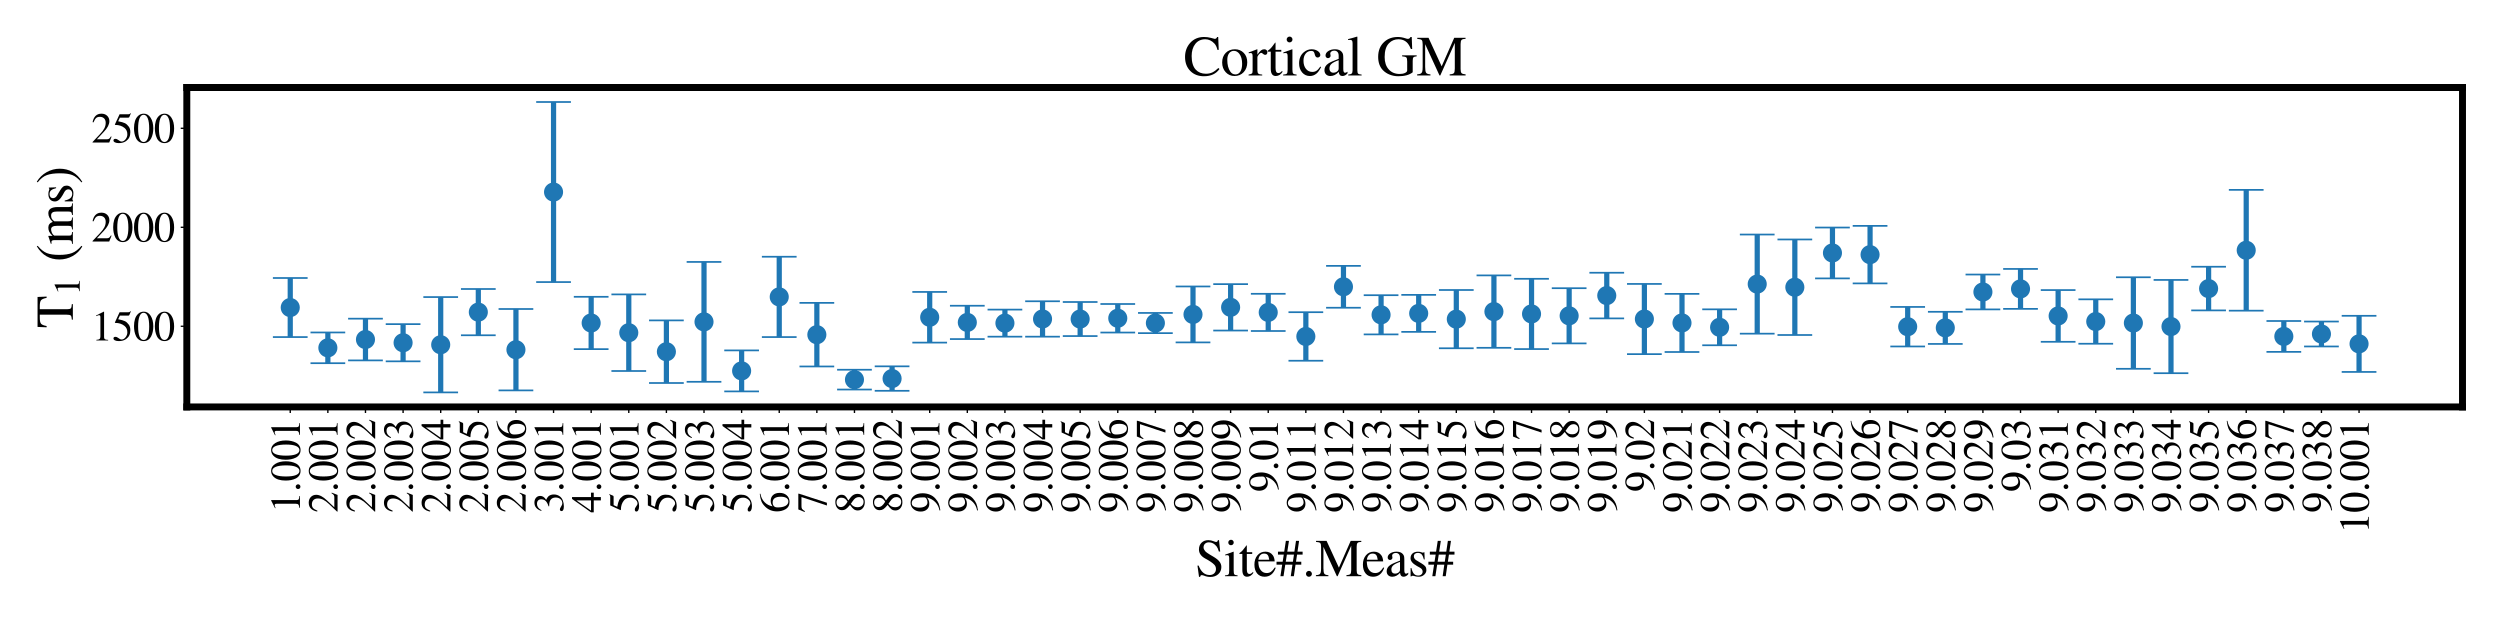 <?xml version="1.0" encoding="utf-8" standalone="no"?>
<!DOCTYPE svg PUBLIC "-//W3C//DTD SVG 1.1//EN"
  "http://www.w3.org/Graphics/SVG/1.1/DTD/svg11.dtd">
<svg height="360pt" version="1.1" viewBox="0 0 1440 360" width="1440pt" xmlns="http://www.w3.org/2000/svg" xmlns:xlink="http://www.w3.org/1999/xlink">
 <defs>
  <style type="text/css">*{stroke-linecap:butt;stroke-linejoin:round;}</style>
 </defs>
 <g id="figure_1">
  <g id="patch_1">
   <path d="M 0 360 
L 1440 360 
L 1440 0 
L 0 0 
z
" style="fill:#ffffff;"/>
  </g>
  <g id="axes_1">
   <g id="patch_2">
    <path d="M 107.6 234.4 
L 1418.4 234.4 
L 1418.4 50.4 
L 107.6 50.4 
z
" style="fill:#ffffff;"/>
   </g>
   <g id="matplotlib.axis_1">
    <g id="xtick_1">
     <g id="line2d_1">
      <defs>
       <path d="M 0 0 
L 0 3.5 
" id="mfdef300817" style="stroke:#000000;stroke-width:0.8;"/>
      </defs>
      <g>
       <use style="stroke:#000000;stroke-width:0.8;" x="167.182" xlink:href="#mfdef300817" y="234.4"/>
      </g>
     </g>
     <g id="text_1">
      <!-- 1.001 -->
      <g transform="translate(172.773 295.4)rotate(-90)scale(0.24 -0.24)">
       <defs>
        <path d="M 2522 0 
L 755 0 
L 755 96 
Q 1107 115 1235 227 
Q 1363 339 1363 608 
L 1363 3482 
Q 1363 3795 1171 3795 
Q 1082 3795 883 3718 
L 710 3654 
L 710 3744 
L 1856 4326 
L 1914 4307 
L 1914 486 
Q 1914 275 2042 185 
Q 2170 96 2522 96 
L 2522 0 
z
" id="STIXGeneral-Regular-31" transform="scale(0.016)"/>
        <path d="M 1158 275 
Q 1158 134 1052 32 
Q 947 -70 800 -70 
Q 653 -70 550 32 
Q 448 134 448 281 
Q 448 429 553 534 
Q 659 640 806 640 
Q 947 640 1052 531 
Q 1158 422 1158 275 
z
" id="STIXGeneral-Regular-2e" transform="scale(0.016)"/>
        <path d="M 3046 2112 
Q 3046 1683 2963 1302 
Q 2880 922 2717 602 
Q 2554 282 2266 96 
Q 1978 -90 1600 -90 
Q 1210 -90 915 108 
Q 621 307 461 640 
Q 301 973 227 1350 
Q 154 1728 154 2150 
Q 154 2746 301 3222 
Q 448 3699 790 4012 
Q 1133 4326 1626 4326 
Q 2253 4326 2649 3712 
Q 3046 3098 3046 2112 
z
M 2432 2080 
Q 2432 3091 2217 3625 
Q 2003 4160 1587 4160 
Q 1190 4160 979 3622 
Q 768 3085 768 2106 
Q 768 1120 979 598 
Q 1190 77 1600 77 
Q 2003 77 2217 598 
Q 2432 1120 2432 2080 
z
" id="STIXGeneral-Regular-30" transform="scale(0.016)"/>
       </defs>
       <use xlink:href="#STIXGeneral-Regular-31"/>
       <use x="50" xlink:href="#STIXGeneral-Regular-2e"/>
       <use x="75" xlink:href="#STIXGeneral-Regular-30"/>
       <use x="125" xlink:href="#STIXGeneral-Regular-30"/>
       <use x="175" xlink:href="#STIXGeneral-Regular-31"/>
      </g>
     </g>
    </g>
    <g id="xtick_2">
     <g id="line2d_2">
      <g>
       <use style="stroke:#000000;stroke-width:0.8;" x="188.848" xlink:href="#mfdef300817" y="234.4"/>
      </g>
     </g>
     <g id="text_2">
      <!-- 2.001 -->
      <g transform="translate(194.439 295.4)rotate(-90)scale(0.24 -0.24)">
       <defs>
        <path d="M 3034 877 
L 2688 0 
L 186 0 
L 186 77 
L 1325 1286 
Q 1773 1754 1965 2144 
Q 2157 2534 2157 2950 
Q 2157 3379 1920 3616 
Q 1683 3853 1267 3853 
Q 922 3853 720 3673 
Q 518 3494 326 3021 
L 192 3053 
Q 301 3648 630 3987 
Q 960 4326 1523 4326 
Q 2054 4326 2380 4006 
Q 2707 3686 2707 3200 
Q 2707 2477 1888 1613 
L 832 486 
L 2330 486 
Q 2541 486 2665 569 
Q 2790 653 2944 915 
L 3034 877 
z
" id="STIXGeneral-Regular-32" transform="scale(0.016)"/>
       </defs>
       <use xlink:href="#STIXGeneral-Regular-32"/>
       <use x="50" xlink:href="#STIXGeneral-Regular-2e"/>
       <use x="75" xlink:href="#STIXGeneral-Regular-30"/>
       <use x="125" xlink:href="#STIXGeneral-Regular-30"/>
       <use x="175" xlink:href="#STIXGeneral-Regular-31"/>
      </g>
     </g>
    </g>
    <g id="xtick_3">
     <g id="line2d_3">
      <g>
       <use style="stroke:#000000;stroke-width:0.8;" x="210.514" xlink:href="#mfdef300817" y="234.4"/>
      </g>
     </g>
     <g id="text_3">
      <!-- 2.002 -->
      <g transform="translate(216.105 295.4)rotate(-90)scale(0.24 -0.24)">
       <use xlink:href="#STIXGeneral-Regular-32"/>
       <use x="50" xlink:href="#STIXGeneral-Regular-2e"/>
       <use x="75" xlink:href="#STIXGeneral-Regular-30"/>
       <use x="125" xlink:href="#STIXGeneral-Regular-30"/>
       <use x="175" xlink:href="#STIXGeneral-Regular-32"/>
      </g>
     </g>
    </g>
    <g id="xtick_4">
     <g id="line2d_4">
      <g>
       <use style="stroke:#000000;stroke-width:0.8;" x="232.18" xlink:href="#mfdef300817" y="234.4"/>
      </g>
     </g>
     <g id="text_4">
      <!-- 2.003 -->
      <g transform="translate(237.771 295.4)rotate(-90)scale(0.24 -0.24)">
       <defs>
        <path d="M 390 3264 
L 288 3290 
Q 435 3770 748 4048 
Q 1062 4326 1542 4326 
Q 1990 4326 2265 4083 
Q 2541 3840 2541 3450 
Q 2541 2925 1946 2566 
Q 2298 2413 2477 2227 
Q 2758 1914 2758 1402 
Q 2758 890 2464 506 
Q 2246 211 1840 60 
Q 1434 -90 979 -90 
Q 262 -90 262 275 
Q 262 378 339 442 
Q 416 506 525 506 
Q 685 506 915 339 
Q 1197 141 1466 141 
Q 1818 141 2058 425 
Q 2298 710 2298 1120 
Q 2298 1856 1632 2048 
Q 1434 2112 979 2112 
L 979 2202 
Q 1338 2323 1517 2432 
Q 2035 2726 2035 3290 
Q 2035 3610 1852 3776 
Q 1670 3942 1344 3942 
Q 768 3942 390 3264 
z
" id="STIXGeneral-Regular-33" transform="scale(0.016)"/>
       </defs>
       <use xlink:href="#STIXGeneral-Regular-32"/>
       <use x="50" xlink:href="#STIXGeneral-Regular-2e"/>
       <use x="75" xlink:href="#STIXGeneral-Regular-30"/>
       <use x="125" xlink:href="#STIXGeneral-Regular-30"/>
       <use x="175" xlink:href="#STIXGeneral-Regular-33"/>
      </g>
     </g>
    </g>
    <g id="xtick_5">
     <g id="line2d_5">
      <g>
       <use style="stroke:#000000;stroke-width:0.8;" x="253.846" xlink:href="#mfdef300817" y="234.4"/>
      </g>
     </g>
     <g id="text_5">
      <!-- 2.004 -->
      <g transform="translate(259.438 295.4)rotate(-90)scale(0.24 -0.24)">
       <defs>
        <path d="M 3027 1069 
L 2368 1069 
L 2368 0 
L 1869 0 
L 1869 1069 
L 77 1069 
L 77 1478 
L 2086 4326 
L 2368 4326 
L 2368 1478 
L 3027 1478 
L 3027 1069 
z
M 1869 1478 
L 1869 3674 
L 333 1478 
L 1869 1478 
z
" id="STIXGeneral-Regular-34" transform="scale(0.016)"/>
       </defs>
       <use xlink:href="#STIXGeneral-Regular-32"/>
       <use x="50" xlink:href="#STIXGeneral-Regular-2e"/>
       <use x="75" xlink:href="#STIXGeneral-Regular-30"/>
       <use x="125" xlink:href="#STIXGeneral-Regular-30"/>
       <use x="175" xlink:href="#STIXGeneral-Regular-34"/>
      </g>
     </g>
    </g>
    <g id="xtick_6">
     <g id="line2d_6">
      <g>
       <use style="stroke:#000000;stroke-width:0.8;" x="275.512" xlink:href="#mfdef300817" y="234.4"/>
      </g>
     </g>
     <g id="text_6">
      <!-- 2.005 -->
      <g transform="translate(281.104 295.4)rotate(-90)scale(0.24 -0.24)">
       <defs>
        <path d="M 2803 4358 
L 2573 3814 
Q 2534 3731 2400 3731 
L 1158 3731 
L 902 3187 
Q 1606 3053 1920 2896 
Q 2234 2739 2502 2368 
Q 2726 2061 2726 1555 
Q 2726 1094 2576 780 
Q 2426 467 2099 224 
Q 1664 -90 1011 -90 
Q 646 -90 422 19 
Q 198 128 198 307 
Q 198 550 486 550 
Q 717 550 960 352 
Q 1210 147 1414 147 
Q 1747 147 2012 480 
Q 2278 813 2278 1229 
Q 2278 1843 1850 2189 
Q 1293 2637 486 2637 
Q 410 2637 410 2688 
L 416 2720 
L 1114 4237 
L 2438 4237 
Q 2547 4237 2608 4269 
Q 2669 4301 2746 4403 
L 2803 4358 
z
" id="STIXGeneral-Regular-35" transform="scale(0.016)"/>
       </defs>
       <use xlink:href="#STIXGeneral-Regular-32"/>
       <use x="50" xlink:href="#STIXGeneral-Regular-2e"/>
       <use x="75" xlink:href="#STIXGeneral-Regular-30"/>
       <use x="125" xlink:href="#STIXGeneral-Regular-30"/>
       <use x="175" xlink:href="#STIXGeneral-Regular-35"/>
      </g>
     </g>
    </g>
    <g id="xtick_7">
     <g id="line2d_7">
      <g>
       <use style="stroke:#000000;stroke-width:0.8;" x="297.179" xlink:href="#mfdef300817" y="234.4"/>
      </g>
     </g>
     <g id="text_7">
      <!-- 2.006 -->
      <g transform="translate(302.77 295.4)rotate(-90)scale(0.24 -0.24)">
       <defs>
        <path d="M 2854 4378 
L 2867 4275 
Q 2112 4154 1606 3664 
Q 1101 3174 973 2451 
Q 1344 2739 1786 2739 
Q 2349 2739 2672 2380 
Q 2995 2022 2995 1402 
Q 2995 774 2669 378 
Q 2291 -90 1651 -90 
Q 870 -90 518 557 
Q 218 1107 218 1786 
Q 218 2835 915 3552 
Q 1312 3962 1731 4131 
Q 2150 4301 2854 4378 
z
M 2419 1203 
Q 2419 2445 1555 2445 
Q 1235 2445 1024 2275 
Q 813 2106 813 1702 
Q 813 954 1046 522 
Q 1280 90 1722 90 
Q 2061 90 2240 394 
Q 2419 698 2419 1203 
z
" id="STIXGeneral-Regular-36" transform="scale(0.016)"/>
       </defs>
       <use xlink:href="#STIXGeneral-Regular-32"/>
       <use x="50" xlink:href="#STIXGeneral-Regular-2e"/>
       <use x="75" xlink:href="#STIXGeneral-Regular-30"/>
       <use x="125" xlink:href="#STIXGeneral-Regular-30"/>
       <use x="175" xlink:href="#STIXGeneral-Regular-36"/>
      </g>
     </g>
    </g>
    <g id="xtick_8">
     <g id="line2d_8">
      <g>
       <use style="stroke:#000000;stroke-width:0.8;" x="318.845" xlink:href="#mfdef300817" y="234.4"/>
      </g>
     </g>
     <g id="text_8">
      <!-- 3.001 -->
      <g transform="translate(324.436 295.4)rotate(-90)scale(0.24 -0.24)">
       <use xlink:href="#STIXGeneral-Regular-33"/>
       <use x="50" xlink:href="#STIXGeneral-Regular-2e"/>
       <use x="75" xlink:href="#STIXGeneral-Regular-30"/>
       <use x="125" xlink:href="#STIXGeneral-Regular-30"/>
       <use x="175" xlink:href="#STIXGeneral-Regular-31"/>
      </g>
     </g>
    </g>
    <g id="xtick_9">
     <g id="line2d_9">
      <g>
       <use style="stroke:#000000;stroke-width:0.8;" x="340.511" xlink:href="#mfdef300817" y="234.4"/>
      </g>
     </g>
     <g id="text_9">
      <!-- 4.001 -->
      <g transform="translate(346.102 295.4)rotate(-90)scale(0.24 -0.24)">
       <use xlink:href="#STIXGeneral-Regular-34"/>
       <use x="50" xlink:href="#STIXGeneral-Regular-2e"/>
       <use x="75" xlink:href="#STIXGeneral-Regular-30"/>
       <use x="125" xlink:href="#STIXGeneral-Regular-30"/>
       <use x="175" xlink:href="#STIXGeneral-Regular-31"/>
      </g>
     </g>
    </g>
    <g id="xtick_10">
     <g id="line2d_10">
      <g>
       <use style="stroke:#000000;stroke-width:0.8;" x="362.177" xlink:href="#mfdef300817" y="234.4"/>
      </g>
     </g>
     <g id="text_10">
      <!-- 5.001 -->
      <g transform="translate(367.768 295.4)rotate(-90)scale(0.24 -0.24)">
       <use xlink:href="#STIXGeneral-Regular-35"/>
       <use x="50" xlink:href="#STIXGeneral-Regular-2e"/>
       <use x="75" xlink:href="#STIXGeneral-Regular-30"/>
       <use x="125" xlink:href="#STIXGeneral-Regular-30"/>
       <use x="175" xlink:href="#STIXGeneral-Regular-31"/>
      </g>
     </g>
    </g>
    <g id="xtick_11">
     <g id="line2d_11">
      <g>
       <use style="stroke:#000000;stroke-width:0.8;" x="383.843" xlink:href="#mfdef300817" y="234.4"/>
      </g>
     </g>
     <g id="text_11">
      <!-- 5.002 -->
      <g transform="translate(389.434 295.4)rotate(-90)scale(0.24 -0.24)">
       <use xlink:href="#STIXGeneral-Regular-35"/>
       <use x="50" xlink:href="#STIXGeneral-Regular-2e"/>
       <use x="75" xlink:href="#STIXGeneral-Regular-30"/>
       <use x="125" xlink:href="#STIXGeneral-Regular-30"/>
       <use x="175" xlink:href="#STIXGeneral-Regular-32"/>
      </g>
     </g>
    </g>
    <g id="xtick_12">
     <g id="line2d_12">
      <g>
       <use style="stroke:#000000;stroke-width:0.8;" x="405.509" xlink:href="#mfdef300817" y="234.4"/>
      </g>
     </g>
     <g id="text_12">
      <!-- 5.003 -->
      <g transform="translate(411.1 295.4)rotate(-90)scale(0.24 -0.24)">
       <use xlink:href="#STIXGeneral-Regular-35"/>
       <use x="50" xlink:href="#STIXGeneral-Regular-2e"/>
       <use x="75" xlink:href="#STIXGeneral-Regular-30"/>
       <use x="125" xlink:href="#STIXGeneral-Regular-30"/>
       <use x="175" xlink:href="#STIXGeneral-Regular-33"/>
      </g>
     </g>
    </g>
    <g id="xtick_13">
     <g id="line2d_13">
      <g>
       <use style="stroke:#000000;stroke-width:0.8;" x="427.175" xlink:href="#mfdef300817" y="234.4"/>
      </g>
     </g>
     <g id="text_13">
      <!-- 5.004 -->
      <g transform="translate(432.766 295.4)rotate(-90)scale(0.24 -0.24)">
       <use xlink:href="#STIXGeneral-Regular-35"/>
       <use x="50" xlink:href="#STIXGeneral-Regular-2e"/>
       <use x="75" xlink:href="#STIXGeneral-Regular-30"/>
       <use x="125" xlink:href="#STIXGeneral-Regular-30"/>
       <use x="175" xlink:href="#STIXGeneral-Regular-34"/>
      </g>
     </g>
    </g>
    <g id="xtick_14">
     <g id="line2d_14">
      <g>
       <use style="stroke:#000000;stroke-width:0.8;" x="448.841" xlink:href="#mfdef300817" y="234.4"/>
      </g>
     </g>
     <g id="text_14">
      <!-- 6.001 -->
      <g transform="translate(454.433 295.4)rotate(-90)scale(0.24 -0.24)">
       <use xlink:href="#STIXGeneral-Regular-36"/>
       <use x="50" xlink:href="#STIXGeneral-Regular-2e"/>
       <use x="75" xlink:href="#STIXGeneral-Regular-30"/>
       <use x="125" xlink:href="#STIXGeneral-Regular-30"/>
       <use x="175" xlink:href="#STIXGeneral-Regular-31"/>
      </g>
     </g>
    </g>
    <g id="xtick_15">
     <g id="line2d_15">
      <g>
       <use style="stroke:#000000;stroke-width:0.8;" x="470.507" xlink:href="#mfdef300817" y="234.4"/>
      </g>
     </g>
     <g id="text_15">
      <!-- 7.001 -->
      <g transform="translate(476.099 295.4)rotate(-90)scale(0.24 -0.24)">
       <defs>
        <path d="M 2874 4134 
L 1517 -51 
L 1101 -51 
L 2368 3763 
L 992 3763 
Q 717 3763 582 3667 
Q 448 3571 243 3238 
L 128 3296 
L 512 4237 
L 2874 4237 
L 2874 4134 
z
" id="STIXGeneral-Regular-37" transform="scale(0.016)"/>
       </defs>
       <use xlink:href="#STIXGeneral-Regular-37"/>
       <use x="50" xlink:href="#STIXGeneral-Regular-2e"/>
       <use x="75" xlink:href="#STIXGeneral-Regular-30"/>
       <use x="125" xlink:href="#STIXGeneral-Regular-30"/>
       <use x="175" xlink:href="#STIXGeneral-Regular-31"/>
      </g>
     </g>
    </g>
    <g id="xtick_16">
     <g id="line2d_16">
      <g>
       <use style="stroke:#000000;stroke-width:0.8;" x="492.174" xlink:href="#mfdef300817" y="234.4"/>
      </g>
     </g>
     <g id="text_16">
      <!-- 8.001 -->
      <g transform="translate(497.765 295.4)rotate(-90)scale(0.24 -0.24)">
       <defs>
        <path d="M 2848 992 
Q 2848 499 2505 204 
Q 2163 -90 1587 -90 
Q 1050 -90 704 204 
Q 358 499 358 954 
Q 358 1293 524 1533 
Q 691 1773 1190 2125 
Q 710 2522 553 2765 
Q 397 3008 397 3328 
Q 397 3782 745 4054 
Q 1094 4326 1638 4326 
Q 2106 4326 2410 4060 
Q 2714 3795 2714 3411 
Q 2714 3059 2531 2848 
Q 2349 2637 1856 2374 
Q 2432 1990 2640 1689 
Q 2848 1389 2848 992 
z
M 2272 3411 
Q 2272 3744 2086 3945 
Q 1901 4147 1574 4147 
Q 1248 4147 1059 3977 
Q 870 3808 870 3513 
Q 870 3219 1059 2979 
Q 1248 2739 1670 2490 
Q 1997 2682 2134 2896 
Q 2272 3110 2272 3411 
z
M 1734 1741 
L 1357 1997 
Q 1075 1766 960 1545 
Q 845 1325 845 1011 
Q 845 576 1065 333 
Q 1286 90 1658 90 
Q 1971 90 2166 285 
Q 2362 480 2362 794 
Q 2362 1082 2214 1299 
Q 2067 1517 1734 1741 
z
" id="STIXGeneral-Regular-38" transform="scale(0.016)"/>
       </defs>
       <use xlink:href="#STIXGeneral-Regular-38"/>
       <use x="50" xlink:href="#STIXGeneral-Regular-2e"/>
       <use x="75" xlink:href="#STIXGeneral-Regular-30"/>
       <use x="125" xlink:href="#STIXGeneral-Regular-30"/>
       <use x="175" xlink:href="#STIXGeneral-Regular-31"/>
      </g>
     </g>
    </g>
    <g id="xtick_17">
     <g id="line2d_17">
      <g>
       <use style="stroke:#000000;stroke-width:0.8;" x="513.84" xlink:href="#mfdef300817" y="234.4"/>
      </g>
     </g>
     <g id="text_17">
      <!-- 8.002 -->
      <g transform="translate(519.431 295.4)rotate(-90)scale(0.24 -0.24)">
       <use xlink:href="#STIXGeneral-Regular-38"/>
       <use x="50" xlink:href="#STIXGeneral-Regular-2e"/>
       <use x="75" xlink:href="#STIXGeneral-Regular-30"/>
       <use x="125" xlink:href="#STIXGeneral-Regular-30"/>
       <use x="175" xlink:href="#STIXGeneral-Regular-32"/>
      </g>
     </g>
    </g>
    <g id="xtick_18">
     <g id="line2d_18">
      <g>
       <use style="stroke:#000000;stroke-width:0.8;" x="535.506" xlink:href="#mfdef300817" y="234.4"/>
      </g>
     </g>
     <g id="text_18">
      <!-- 9.001 -->
      <g transform="translate(541.097 295.4)rotate(-90)scale(0.24 -0.24)">
       <defs>
        <path d="M 378 -141 
L 358 -13 
Q 1094 115 1603 608 
Q 2112 1101 2304 1882 
Q 1933 1517 1344 1517 
Q 826 1517 509 1875 
Q 192 2234 192 2816 
Q 192 3462 573 3894 
Q 954 4326 1523 4326 
Q 2131 4326 2528 3840 
Q 2938 3328 2938 2522 
Q 2938 1958 2742 1462 
Q 2547 966 2170 621 
Q 1773 262 1395 105 
Q 1018 -51 378 -141 
z
M 2317 2272 
L 2317 2522 
Q 2317 4147 1472 4147 
Q 1171 4147 1005 3930 
Q 909 3802 845 3546 
Q 781 3290 781 3034 
Q 781 2464 995 2128 
Q 1210 1792 1568 1792 
Q 1824 1792 2070 1917 
Q 2317 2042 2317 2272 
z
" id="STIXGeneral-Regular-39" transform="scale(0.016)"/>
       </defs>
       <use xlink:href="#STIXGeneral-Regular-39"/>
       <use x="50" xlink:href="#STIXGeneral-Regular-2e"/>
       <use x="75" xlink:href="#STIXGeneral-Regular-30"/>
       <use x="125" xlink:href="#STIXGeneral-Regular-30"/>
       <use x="175" xlink:href="#STIXGeneral-Regular-31"/>
      </g>
     </g>
    </g>
    <g id="xtick_19">
     <g id="line2d_19">
      <g>
       <use style="stroke:#000000;stroke-width:0.8;" x="557.172" xlink:href="#mfdef300817" y="234.4"/>
      </g>
     </g>
     <g id="text_19">
      <!-- 9.002 -->
      <g transform="translate(562.763 295.4)rotate(-90)scale(0.24 -0.24)">
       <use xlink:href="#STIXGeneral-Regular-39"/>
       <use x="50" xlink:href="#STIXGeneral-Regular-2e"/>
       <use x="75" xlink:href="#STIXGeneral-Regular-30"/>
       <use x="125" xlink:href="#STIXGeneral-Regular-30"/>
       <use x="175" xlink:href="#STIXGeneral-Regular-32"/>
      </g>
     </g>
    </g>
    <g id="xtick_20">
     <g id="line2d_20">
      <g>
       <use style="stroke:#000000;stroke-width:0.8;" x="578.838" xlink:href="#mfdef300817" y="234.4"/>
      </g>
     </g>
     <g id="text_20">
      <!-- 9.003 -->
      <g transform="translate(584.429 295.4)rotate(-90)scale(0.24 -0.24)">
       <use xlink:href="#STIXGeneral-Regular-39"/>
       <use x="50" xlink:href="#STIXGeneral-Regular-2e"/>
       <use x="75" xlink:href="#STIXGeneral-Regular-30"/>
       <use x="125" xlink:href="#STIXGeneral-Regular-30"/>
       <use x="175" xlink:href="#STIXGeneral-Regular-33"/>
      </g>
     </g>
    </g>
    <g id="xtick_21">
     <g id="line2d_21">
      <g>
       <use style="stroke:#000000;stroke-width:0.8;" x="600.504" xlink:href="#mfdef300817" y="234.4"/>
      </g>
     </g>
     <g id="text_21">
      <!-- 9.004 -->
      <g transform="translate(606.095 295.4)rotate(-90)scale(0.24 -0.24)">
       <use xlink:href="#STIXGeneral-Regular-39"/>
       <use x="50" xlink:href="#STIXGeneral-Regular-2e"/>
       <use x="75" xlink:href="#STIXGeneral-Regular-30"/>
       <use x="125" xlink:href="#STIXGeneral-Regular-30"/>
       <use x="175" xlink:href="#STIXGeneral-Regular-34"/>
      </g>
     </g>
    </g>
    <g id="xtick_22">
     <g id="line2d_22">
      <g>
       <use style="stroke:#000000;stroke-width:0.8;" x="622.17" xlink:href="#mfdef300817" y="234.4"/>
      </g>
     </g>
     <g id="text_22">
      <!-- 9.005 -->
      <g transform="translate(627.761 295.4)rotate(-90)scale(0.24 -0.24)">
       <use xlink:href="#STIXGeneral-Regular-39"/>
       <use x="50" xlink:href="#STIXGeneral-Regular-2e"/>
       <use x="75" xlink:href="#STIXGeneral-Regular-30"/>
       <use x="125" xlink:href="#STIXGeneral-Regular-30"/>
       <use x="175" xlink:href="#STIXGeneral-Regular-35"/>
      </g>
     </g>
    </g>
    <g id="xtick_23">
     <g id="line2d_23">
      <g>
       <use style="stroke:#000000;stroke-width:0.8;" x="643.836" xlink:href="#mfdef300817" y="234.4"/>
      </g>
     </g>
     <g id="text_23">
      <!-- 9.006 -->
      <g transform="translate(649.428 295.4)rotate(-90)scale(0.24 -0.24)">
       <use xlink:href="#STIXGeneral-Regular-39"/>
       <use x="50" xlink:href="#STIXGeneral-Regular-2e"/>
       <use x="75" xlink:href="#STIXGeneral-Regular-30"/>
       <use x="125" xlink:href="#STIXGeneral-Regular-30"/>
       <use x="175" xlink:href="#STIXGeneral-Regular-36"/>
      </g>
     </g>
    </g>
    <g id="xtick_24">
     <g id="line2d_24">
      <g>
       <use style="stroke:#000000;stroke-width:0.8;" x="665.502" xlink:href="#mfdef300817" y="234.4"/>
      </g>
     </g>
     <g id="text_24">
      <!-- 9.007 -->
      <g transform="translate(671.094 295.4)rotate(-90)scale(0.24 -0.24)">
       <use xlink:href="#STIXGeneral-Regular-39"/>
       <use x="50" xlink:href="#STIXGeneral-Regular-2e"/>
       <use x="75" xlink:href="#STIXGeneral-Regular-30"/>
       <use x="125" xlink:href="#STIXGeneral-Regular-30"/>
       <use x="175" xlink:href="#STIXGeneral-Regular-37"/>
      </g>
     </g>
    </g>
    <g id="xtick_25">
     <g id="line2d_25">
      <g>
       <use style="stroke:#000000;stroke-width:0.8;" x="687.169" xlink:href="#mfdef300817" y="234.4"/>
      </g>
     </g>
     <g id="text_25">
      <!-- 9.008 -->
      <g transform="translate(692.76 295.4)rotate(-90)scale(0.24 -0.24)">
       <use xlink:href="#STIXGeneral-Regular-39"/>
       <use x="50" xlink:href="#STIXGeneral-Regular-2e"/>
       <use x="75" xlink:href="#STIXGeneral-Regular-30"/>
       <use x="125" xlink:href="#STIXGeneral-Regular-30"/>
       <use x="175" xlink:href="#STIXGeneral-Regular-38"/>
      </g>
     </g>
    </g>
    <g id="xtick_26">
     <g id="line2d_26">
      <g>
       <use style="stroke:#000000;stroke-width:0.8;" x="708.835" xlink:href="#mfdef300817" y="234.4"/>
      </g>
     </g>
     <g id="text_26">
      <!-- 9.009 -->
      <g transform="translate(714.426 295.4)rotate(-90)scale(0.24 -0.24)">
       <use xlink:href="#STIXGeneral-Regular-39"/>
       <use x="50" xlink:href="#STIXGeneral-Regular-2e"/>
       <use x="75" xlink:href="#STIXGeneral-Regular-30"/>
       <use x="125" xlink:href="#STIXGeneral-Regular-30"/>
       <use x="175" xlink:href="#STIXGeneral-Regular-39"/>
      </g>
     </g>
    </g>
    <g id="xtick_27">
     <g id="line2d_27">
      <g>
       <use style="stroke:#000000;stroke-width:0.8;" x="730.501" xlink:href="#mfdef300817" y="234.4"/>
      </g>
     </g>
     <g id="text_27">
      <!-- 9.01 -->
      <g transform="translate(736.092 283.4)rotate(-90)scale(0.24 -0.24)">
       <use xlink:href="#STIXGeneral-Regular-39"/>
       <use x="50" xlink:href="#STIXGeneral-Regular-2e"/>
       <use x="75" xlink:href="#STIXGeneral-Regular-30"/>
       <use x="125" xlink:href="#STIXGeneral-Regular-31"/>
      </g>
     </g>
    </g>
    <g id="xtick_28">
     <g id="line2d_28">
      <g>
       <use style="stroke:#000000;stroke-width:0.8;" x="752.167" xlink:href="#mfdef300817" y="234.4"/>
      </g>
     </g>
     <g id="text_28">
      <!-- 9.011 -->
      <g transform="translate(757.758 295.4)rotate(-90)scale(0.24 -0.24)">
       <use xlink:href="#STIXGeneral-Regular-39"/>
       <use x="50" xlink:href="#STIXGeneral-Regular-2e"/>
       <use x="75" xlink:href="#STIXGeneral-Regular-30"/>
       <use x="125" xlink:href="#STIXGeneral-Regular-31"/>
       <use x="175" xlink:href="#STIXGeneral-Regular-31"/>
      </g>
     </g>
    </g>
    <g id="xtick_29">
     <g id="line2d_29">
      <g>
       <use style="stroke:#000000;stroke-width:0.8;" x="773.833" xlink:href="#mfdef300817" y="234.4"/>
      </g>
     </g>
     <g id="text_29">
      <!-- 9.012 -->
      <g transform="translate(779.424 295.4)rotate(-90)scale(0.24 -0.24)">
       <use xlink:href="#STIXGeneral-Regular-39"/>
       <use x="50" xlink:href="#STIXGeneral-Regular-2e"/>
       <use x="75" xlink:href="#STIXGeneral-Regular-30"/>
       <use x="125" xlink:href="#STIXGeneral-Regular-31"/>
       <use x="175" xlink:href="#STIXGeneral-Regular-32"/>
      </g>
     </g>
    </g>
    <g id="xtick_30">
     <g id="line2d_30">
      <g>
       <use style="stroke:#000000;stroke-width:0.8;" x="795.499" xlink:href="#mfdef300817" y="234.4"/>
      </g>
     </g>
     <g id="text_30">
      <!-- 9.013 -->
      <g transform="translate(801.09 295.4)rotate(-90)scale(0.24 -0.24)">
       <use xlink:href="#STIXGeneral-Regular-39"/>
       <use x="50" xlink:href="#STIXGeneral-Regular-2e"/>
       <use x="75" xlink:href="#STIXGeneral-Regular-30"/>
       <use x="125" xlink:href="#STIXGeneral-Regular-31"/>
       <use x="175" xlink:href="#STIXGeneral-Regular-33"/>
      </g>
     </g>
    </g>
    <g id="xtick_31">
     <g id="line2d_31">
      <g>
       <use style="stroke:#000000;stroke-width:0.8;" x="817.165" xlink:href="#mfdef300817" y="234.4"/>
      </g>
     </g>
     <g id="text_31">
      <!-- 9.014 -->
      <g transform="translate(822.757 295.4)rotate(-90)scale(0.24 -0.24)">
       <use xlink:href="#STIXGeneral-Regular-39"/>
       <use x="50" xlink:href="#STIXGeneral-Regular-2e"/>
       <use x="75" xlink:href="#STIXGeneral-Regular-30"/>
       <use x="125" xlink:href="#STIXGeneral-Regular-31"/>
       <use x="175" xlink:href="#STIXGeneral-Regular-34"/>
      </g>
     </g>
    </g>
    <g id="xtick_32">
     <g id="line2d_32">
      <g>
       <use style="stroke:#000000;stroke-width:0.8;" x="838.831" xlink:href="#mfdef300817" y="234.4"/>
      </g>
     </g>
     <g id="text_32">
      <!-- 9.015 -->
      <g transform="translate(844.423 295.4)rotate(-90)scale(0.24 -0.24)">
       <use xlink:href="#STIXGeneral-Regular-39"/>
       <use x="50" xlink:href="#STIXGeneral-Regular-2e"/>
       <use x="75" xlink:href="#STIXGeneral-Regular-30"/>
       <use x="125" xlink:href="#STIXGeneral-Regular-31"/>
       <use x="175" xlink:href="#STIXGeneral-Regular-35"/>
      </g>
     </g>
    </g>
    <g id="xtick_33">
     <g id="line2d_33">
      <g>
       <use style="stroke:#000000;stroke-width:0.8;" x="860.498" xlink:href="#mfdef300817" y="234.4"/>
      </g>
     </g>
     <g id="text_33">
      <!-- 9.016 -->
      <g transform="translate(866.089 295.4)rotate(-90)scale(0.24 -0.24)">
       <use xlink:href="#STIXGeneral-Regular-39"/>
       <use x="50" xlink:href="#STIXGeneral-Regular-2e"/>
       <use x="75" xlink:href="#STIXGeneral-Regular-30"/>
       <use x="125" xlink:href="#STIXGeneral-Regular-31"/>
       <use x="175" xlink:href="#STIXGeneral-Regular-36"/>
      </g>
     </g>
    </g>
    <g id="xtick_34">
     <g id="line2d_34">
      <g>
       <use style="stroke:#000000;stroke-width:0.8;" x="882.164" xlink:href="#mfdef300817" y="234.4"/>
      </g>
     </g>
     <g id="text_34">
      <!-- 9.017 -->
      <g transform="translate(887.755 295.4)rotate(-90)scale(0.24 -0.24)">
       <use xlink:href="#STIXGeneral-Regular-39"/>
       <use x="50" xlink:href="#STIXGeneral-Regular-2e"/>
       <use x="75" xlink:href="#STIXGeneral-Regular-30"/>
       <use x="125" xlink:href="#STIXGeneral-Regular-31"/>
       <use x="175" xlink:href="#STIXGeneral-Regular-37"/>
      </g>
     </g>
    </g>
    <g id="xtick_35">
     <g id="line2d_35">
      <g>
       <use style="stroke:#000000;stroke-width:0.8;" x="903.83" xlink:href="#mfdef300817" y="234.4"/>
      </g>
     </g>
     <g id="text_35">
      <!-- 9.018 -->
      <g transform="translate(909.421 295.4)rotate(-90)scale(0.24 -0.24)">
       <use xlink:href="#STIXGeneral-Regular-39"/>
       <use x="50" xlink:href="#STIXGeneral-Regular-2e"/>
       <use x="75" xlink:href="#STIXGeneral-Regular-30"/>
       <use x="125" xlink:href="#STIXGeneral-Regular-31"/>
       <use x="175" xlink:href="#STIXGeneral-Regular-38"/>
      </g>
     </g>
    </g>
    <g id="xtick_36">
     <g id="line2d_36">
      <g>
       <use style="stroke:#000000;stroke-width:0.8;" x="925.496" xlink:href="#mfdef300817" y="234.4"/>
      </g>
     </g>
     <g id="text_36">
      <!-- 9.019 -->
      <g transform="translate(931.087 295.4)rotate(-90)scale(0.24 -0.24)">
       <use xlink:href="#STIXGeneral-Regular-39"/>
       <use x="50" xlink:href="#STIXGeneral-Regular-2e"/>
       <use x="75" xlink:href="#STIXGeneral-Regular-30"/>
       <use x="125" xlink:href="#STIXGeneral-Regular-31"/>
       <use x="175" xlink:href="#STIXGeneral-Regular-39"/>
      </g>
     </g>
    </g>
    <g id="xtick_37">
     <g id="line2d_37">
      <g>
       <use style="stroke:#000000;stroke-width:0.8;" x="947.162" xlink:href="#mfdef300817" y="234.4"/>
      </g>
     </g>
     <g id="text_37">
      <!-- 9.02 -->
      <g transform="translate(952.753 283.4)rotate(-90)scale(0.24 -0.24)">
       <use xlink:href="#STIXGeneral-Regular-39"/>
       <use x="50" xlink:href="#STIXGeneral-Regular-2e"/>
       <use x="75" xlink:href="#STIXGeneral-Regular-30"/>
       <use x="125" xlink:href="#STIXGeneral-Regular-32"/>
      </g>
     </g>
    </g>
    <g id="xtick_38">
     <g id="line2d_38">
      <g>
       <use style="stroke:#000000;stroke-width:0.8;" x="968.828" xlink:href="#mfdef300817" y="234.4"/>
      </g>
     </g>
     <g id="text_38">
      <!-- 9.021 -->
      <g transform="translate(974.419 295.4)rotate(-90)scale(0.24 -0.24)">
       <use xlink:href="#STIXGeneral-Regular-39"/>
       <use x="50" xlink:href="#STIXGeneral-Regular-2e"/>
       <use x="75" xlink:href="#STIXGeneral-Regular-30"/>
       <use x="125" xlink:href="#STIXGeneral-Regular-32"/>
       <use x="175" xlink:href="#STIXGeneral-Regular-31"/>
      </g>
     </g>
    </g>
    <g id="xtick_39">
     <g id="line2d_39">
      <g>
       <use style="stroke:#000000;stroke-width:0.8;" x="990.494" xlink:href="#mfdef300817" y="234.4"/>
      </g>
     </g>
     <g id="text_39">
      <!-- 9.022 -->
      <g transform="translate(996.085 295.4)rotate(-90)scale(0.24 -0.24)">
       <use xlink:href="#STIXGeneral-Regular-39"/>
       <use x="50" xlink:href="#STIXGeneral-Regular-2e"/>
       <use x="75" xlink:href="#STIXGeneral-Regular-30"/>
       <use x="125" xlink:href="#STIXGeneral-Regular-32"/>
       <use x="175" xlink:href="#STIXGeneral-Regular-32"/>
      </g>
     </g>
    </g>
    <g id="xtick_40">
     <g id="line2d_40">
      <g>
       <use style="stroke:#000000;stroke-width:0.8;" x="1012.16" xlink:href="#mfdef300817" y="234.4"/>
      </g>
     </g>
     <g id="text_40">
      <!-- 9.023 -->
      <g transform="translate(1017.752 295.4)rotate(-90)scale(0.24 -0.24)">
       <use xlink:href="#STIXGeneral-Regular-39"/>
       <use x="50" xlink:href="#STIXGeneral-Regular-2e"/>
       <use x="75" xlink:href="#STIXGeneral-Regular-30"/>
       <use x="125" xlink:href="#STIXGeneral-Regular-32"/>
       <use x="175" xlink:href="#STIXGeneral-Regular-33"/>
      </g>
     </g>
    </g>
    <g id="xtick_41">
     <g id="line2d_41">
      <g>
       <use style="stroke:#000000;stroke-width:0.8;" x="1033.826" xlink:href="#mfdef300817" y="234.4"/>
      </g>
     </g>
     <g id="text_41">
      <!-- 9.024 -->
      <g transform="translate(1039.418 295.4)rotate(-90)scale(0.24 -0.24)">
       <use xlink:href="#STIXGeneral-Regular-39"/>
       <use x="50" xlink:href="#STIXGeneral-Regular-2e"/>
       <use x="75" xlink:href="#STIXGeneral-Regular-30"/>
       <use x="125" xlink:href="#STIXGeneral-Regular-32"/>
       <use x="175" xlink:href="#STIXGeneral-Regular-34"/>
      </g>
     </g>
    </g>
    <g id="xtick_42">
     <g id="line2d_42">
      <g>
       <use style="stroke:#000000;stroke-width:0.8;" x="1055.493" xlink:href="#mfdef300817" y="234.4"/>
      </g>
     </g>
     <g id="text_42">
      <!-- 9.025 -->
      <g transform="translate(1061.084 295.4)rotate(-90)scale(0.24 -0.24)">
       <use xlink:href="#STIXGeneral-Regular-39"/>
       <use x="50" xlink:href="#STIXGeneral-Regular-2e"/>
       <use x="75" xlink:href="#STIXGeneral-Regular-30"/>
       <use x="125" xlink:href="#STIXGeneral-Regular-32"/>
       <use x="175" xlink:href="#STIXGeneral-Regular-35"/>
      </g>
     </g>
    </g>
    <g id="xtick_43">
     <g id="line2d_43">
      <g>
       <use style="stroke:#000000;stroke-width:0.8;" x="1077.159" xlink:href="#mfdef300817" y="234.4"/>
      </g>
     </g>
     <g id="text_43">
      <!-- 9.026 -->
      <g transform="translate(1082.75 295.4)rotate(-90)scale(0.24 -0.24)">
       <use xlink:href="#STIXGeneral-Regular-39"/>
       <use x="50" xlink:href="#STIXGeneral-Regular-2e"/>
       <use x="75" xlink:href="#STIXGeneral-Regular-30"/>
       <use x="125" xlink:href="#STIXGeneral-Regular-32"/>
       <use x="175" xlink:href="#STIXGeneral-Regular-36"/>
      </g>
     </g>
    </g>
    <g id="xtick_44">
     <g id="line2d_44">
      <g>
       <use style="stroke:#000000;stroke-width:0.8;" x="1098.825" xlink:href="#mfdef300817" y="234.4"/>
      </g>
     </g>
     <g id="text_44">
      <!-- 9.027 -->
      <g transform="translate(1104.416 295.4)rotate(-90)scale(0.24 -0.24)">
       <use xlink:href="#STIXGeneral-Regular-39"/>
       <use x="50" xlink:href="#STIXGeneral-Regular-2e"/>
       <use x="75" xlink:href="#STIXGeneral-Regular-30"/>
       <use x="125" xlink:href="#STIXGeneral-Regular-32"/>
       <use x="175" xlink:href="#STIXGeneral-Regular-37"/>
      </g>
     </g>
    </g>
    <g id="xtick_45">
     <g id="line2d_45">
      <g>
       <use style="stroke:#000000;stroke-width:0.8;" x="1120.491" xlink:href="#mfdef300817" y="234.4"/>
      </g>
     </g>
     <g id="text_45">
      <!-- 9.028 -->
      <g transform="translate(1126.082 295.4)rotate(-90)scale(0.24 -0.24)">
       <use xlink:href="#STIXGeneral-Regular-39"/>
       <use x="50" xlink:href="#STIXGeneral-Regular-2e"/>
       <use x="75" xlink:href="#STIXGeneral-Regular-30"/>
       <use x="125" xlink:href="#STIXGeneral-Regular-32"/>
       <use x="175" xlink:href="#STIXGeneral-Regular-38"/>
      </g>
     </g>
    </g>
    <g id="xtick_46">
     <g id="line2d_46">
      <g>
       <use style="stroke:#000000;stroke-width:0.8;" x="1142.157" xlink:href="#mfdef300817" y="234.4"/>
      </g>
     </g>
     <g id="text_46">
      <!-- 9.029 -->
      <g transform="translate(1147.748 295.4)rotate(-90)scale(0.24 -0.24)">
       <use xlink:href="#STIXGeneral-Regular-39"/>
       <use x="50" xlink:href="#STIXGeneral-Regular-2e"/>
       <use x="75" xlink:href="#STIXGeneral-Regular-30"/>
       <use x="125" xlink:href="#STIXGeneral-Regular-32"/>
       <use x="175" xlink:href="#STIXGeneral-Regular-39"/>
      </g>
     </g>
    </g>
    <g id="xtick_47">
     <g id="line2d_47">
      <g>
       <use style="stroke:#000000;stroke-width:0.8;" x="1163.823" xlink:href="#mfdef300817" y="234.4"/>
      </g>
     </g>
     <g id="text_47">
      <!-- 9.03 -->
      <g transform="translate(1169.414 283.4)rotate(-90)scale(0.24 -0.24)">
       <use xlink:href="#STIXGeneral-Regular-39"/>
       <use x="50" xlink:href="#STIXGeneral-Regular-2e"/>
       <use x="75" xlink:href="#STIXGeneral-Regular-30"/>
       <use x="125" xlink:href="#STIXGeneral-Regular-33"/>
      </g>
     </g>
    </g>
    <g id="xtick_48">
     <g id="line2d_48">
      <g>
       <use style="stroke:#000000;stroke-width:0.8;" x="1185.489" xlink:href="#mfdef300817" y="234.4"/>
      </g>
     </g>
     <g id="text_48">
      <!-- 9.031 -->
      <g transform="translate(1191.081 295.4)rotate(-90)scale(0.24 -0.24)">
       <use xlink:href="#STIXGeneral-Regular-39"/>
       <use x="50" xlink:href="#STIXGeneral-Regular-2e"/>
       <use x="75" xlink:href="#STIXGeneral-Regular-30"/>
       <use x="125" xlink:href="#STIXGeneral-Regular-33"/>
       <use x="175" xlink:href="#STIXGeneral-Regular-31"/>
      </g>
     </g>
    </g>
    <g id="xtick_49">
     <g id="line2d_49">
      <g>
       <use style="stroke:#000000;stroke-width:0.8;" x="1207.155" xlink:href="#mfdef300817" y="234.4"/>
      </g>
     </g>
     <g id="text_49">
      <!-- 9.032 -->
      <g transform="translate(1212.747 295.4)rotate(-90)scale(0.24 -0.24)">
       <use xlink:href="#STIXGeneral-Regular-39"/>
       <use x="50" xlink:href="#STIXGeneral-Regular-2e"/>
       <use x="75" xlink:href="#STIXGeneral-Regular-30"/>
       <use x="125" xlink:href="#STIXGeneral-Regular-33"/>
       <use x="175" xlink:href="#STIXGeneral-Regular-32"/>
      </g>
     </g>
    </g>
    <g id="xtick_50">
     <g id="line2d_50">
      <g>
       <use style="stroke:#000000;stroke-width:0.8;" x="1228.821" xlink:href="#mfdef300817" y="234.4"/>
      </g>
     </g>
     <g id="text_50">
      <!-- 9.033 -->
      <g transform="translate(1234.413 295.4)rotate(-90)scale(0.24 -0.24)">
       <use xlink:href="#STIXGeneral-Regular-39"/>
       <use x="50" xlink:href="#STIXGeneral-Regular-2e"/>
       <use x="75" xlink:href="#STIXGeneral-Regular-30"/>
       <use x="125" xlink:href="#STIXGeneral-Regular-33"/>
       <use x="175" xlink:href="#STIXGeneral-Regular-33"/>
      </g>
     </g>
    </g>
    <g id="xtick_51">
     <g id="line2d_51">
      <g>
       <use style="stroke:#000000;stroke-width:0.8;" x="1250.488" xlink:href="#mfdef300817" y="234.4"/>
      </g>
     </g>
     <g id="text_51">
      <!-- 9.034 -->
      <g transform="translate(1256.079 295.4)rotate(-90)scale(0.24 -0.24)">
       <use xlink:href="#STIXGeneral-Regular-39"/>
       <use x="50" xlink:href="#STIXGeneral-Regular-2e"/>
       <use x="75" xlink:href="#STIXGeneral-Regular-30"/>
       <use x="125" xlink:href="#STIXGeneral-Regular-33"/>
       <use x="175" xlink:href="#STIXGeneral-Regular-34"/>
      </g>
     </g>
    </g>
    <g id="xtick_52">
     <g id="line2d_52">
      <g>
       <use style="stroke:#000000;stroke-width:0.8;" x="1272.154" xlink:href="#mfdef300817" y="234.4"/>
      </g>
     </g>
     <g id="text_52">
      <!-- 9.035 -->
      <g transform="translate(1277.745 295.4)rotate(-90)scale(0.24 -0.24)">
       <use xlink:href="#STIXGeneral-Regular-39"/>
       <use x="50" xlink:href="#STIXGeneral-Regular-2e"/>
       <use x="75" xlink:href="#STIXGeneral-Regular-30"/>
       <use x="125" xlink:href="#STIXGeneral-Regular-33"/>
       <use x="175" xlink:href="#STIXGeneral-Regular-35"/>
      </g>
     </g>
    </g>
    <g id="xtick_53">
     <g id="line2d_53">
      <g>
       <use style="stroke:#000000;stroke-width:0.8;" x="1293.82" xlink:href="#mfdef300817" y="234.4"/>
      </g>
     </g>
     <g id="text_53">
      <!-- 9.036 -->
      <g transform="translate(1299.411 295.4)rotate(-90)scale(0.24 -0.24)">
       <use xlink:href="#STIXGeneral-Regular-39"/>
       <use x="50" xlink:href="#STIXGeneral-Regular-2e"/>
       <use x="75" xlink:href="#STIXGeneral-Regular-30"/>
       <use x="125" xlink:href="#STIXGeneral-Regular-33"/>
       <use x="175" xlink:href="#STIXGeneral-Regular-36"/>
      </g>
     </g>
    </g>
    <g id="xtick_54">
     <g id="line2d_54">
      <g>
       <use style="stroke:#000000;stroke-width:0.8;" x="1315.486" xlink:href="#mfdef300817" y="234.4"/>
      </g>
     </g>
     <g id="text_54">
      <!-- 9.037 -->
      <g transform="translate(1321.077 295.4)rotate(-90)scale(0.24 -0.24)">
       <use xlink:href="#STIXGeneral-Regular-39"/>
       <use x="50" xlink:href="#STIXGeneral-Regular-2e"/>
       <use x="75" xlink:href="#STIXGeneral-Regular-30"/>
       <use x="125" xlink:href="#STIXGeneral-Regular-33"/>
       <use x="175" xlink:href="#STIXGeneral-Regular-37"/>
      </g>
     </g>
    </g>
    <g id="xtick_55">
     <g id="line2d_55">
      <g>
       <use style="stroke:#000000;stroke-width:0.8;" x="1337.152" xlink:href="#mfdef300817" y="234.4"/>
      </g>
     </g>
     <g id="text_55">
      <!-- 9.038 -->
      <g transform="translate(1342.743 295.4)rotate(-90)scale(0.24 -0.24)">
       <use xlink:href="#STIXGeneral-Regular-39"/>
       <use x="50" xlink:href="#STIXGeneral-Regular-2e"/>
       <use x="75" xlink:href="#STIXGeneral-Regular-30"/>
       <use x="125" xlink:href="#STIXGeneral-Regular-33"/>
       <use x="175" xlink:href="#STIXGeneral-Regular-38"/>
      </g>
     </g>
    </g>
    <g id="xtick_56">
     <g id="line2d_56">
      <g>
       <use style="stroke:#000000;stroke-width:0.8;" x="1358.818" xlink:href="#mfdef300817" y="234.4"/>
      </g>
     </g>
     <g id="text_56">
      <!-- 10.001 -->
      <g transform="translate(1364.409 307.4)rotate(-90)scale(0.24 -0.24)">
       <use xlink:href="#STIXGeneral-Regular-31"/>
       <use x="50" xlink:href="#STIXGeneral-Regular-30"/>
       <use x="100" xlink:href="#STIXGeneral-Regular-2e"/>
       <use x="125" xlink:href="#STIXGeneral-Regular-30"/>
       <use x="175" xlink:href="#STIXGeneral-Regular-30"/>
       <use x="225" xlink:href="#STIXGeneral-Regular-31"/>
      </g>
     </g>
    </g>
    <g id="text_57">
     <!-- Site#.Meas# -->
     <g transform="translate(688.417 331.889)scale(0.3 -0.3)">
      <defs>
       <path d="M 3002 2963 
L 2842 2963 
Q 2733 3360 2579 3565 
Q 2189 4064 1651 4064 
Q 1357 4064 1181 3894 
Q 1005 3725 1005 3456 
Q 1005 3328 1069 3206 
Q 1133 3085 1206 2998 
Q 1280 2912 1465 2784 
Q 1651 2656 1766 2589 
Q 1882 2522 2150 2362 
Q 2669 2061 2905 1763 
Q 3142 1466 3142 1107 
Q 3142 576 2771 243 
Q 2400 -90 1837 -90 
Q 1421 -90 1082 58 
Q 915 128 781 128 
Q 704 128 653 70 
Q 602 13 602 -83 
L 461 -83 
L 275 1274 
L 416 1274 
Q 845 141 1734 141 
Q 2074 141 2285 342 
Q 2496 544 2496 858 
Q 2496 1158 2310 1363 
Q 2003 1696 1235 2106 
Q 454 2522 454 3206 
Q 454 3718 768 4022 
Q 1082 4326 1568 4326 
Q 1907 4326 2240 4186 
Q 2413 4109 2522 4109 
Q 2688 4109 2726 4326 
L 2861 4326 
L 3002 2963 
z
" id="STIXGeneral-Regular-53" transform="scale(0.016)"/>
       <path d="M 1152 4045 
Q 1152 3904 1056 3811 
Q 960 3718 819 3718 
Q 685 3718 592 3811 
Q 499 3904 499 4045 
Q 499 4179 595 4275 
Q 691 4371 826 4371 
Q 966 4371 1059 4275 
Q 1152 4179 1152 4045 
z
M 1619 0 
L 102 0 
L 102 96 
Q 435 115 521 211 
Q 608 307 608 666 
L 608 2118 
Q 608 2342 563 2432 
Q 518 2522 397 2522 
Q 243 2522 128 2490 
L 128 2592 
L 1120 2944 
L 1146 2918 
L 1146 672 
Q 1146 314 1226 218 
Q 1306 122 1619 96 
L 1619 0 
z
" id="STIXGeneral-Regular-69" transform="scale(0.016)"/>
       <path d="M 1702 493 
L 1786 422 
Q 1478 -64 1011 -64 
Q 448 -64 448 749 
L 448 2675 
L 109 2675 
Q 83 2694 83 2720 
Q 83 2771 192 2842 
Q 435 2982 813 3526 
Q 826 3546 874 3606 
Q 922 3667 941 3706 
Q 986 3706 986 3622 
L 986 2880 
L 1632 2880 
L 1632 2675 
L 986 2675 
L 986 845 
Q 986 538 1062 403 
Q 1139 269 1318 269 
Q 1510 269 1702 493 
z
" id="STIXGeneral-Regular-74" transform="scale(0.016)"/>
       <path d="M 2611 1050 
L 2714 1005 
Q 2330 -64 1376 -64 
Q 813 -64 486 329 
Q 160 723 160 1389 
Q 160 2074 525 2509 
Q 890 2944 1485 2944 
Q 2061 2944 2374 2502 
Q 2560 2246 2592 1773 
L 621 1773 
Q 646 1370 700 1158 
Q 755 947 915 730 
Q 1184 378 1626 378 
Q 1939 378 2153 531 
Q 2368 685 2611 1050 
z
M 634 1978 
L 1939 1978 
Q 1882 2381 1750 2547 
Q 1619 2714 1312 2714 
Q 1043 2714 864 2525 
Q 685 2336 634 1978 
z
" id="STIXGeneral-Regular-65" transform="scale(0.016)"/>
       <path d="M 3168 2592 
L 2502 2592 
L 2374 1734 
L 3008 1734 
L 3008 1382 
L 2317 1382 
L 2118 0 
L 1747 0 
L 1946 1382 
L 1088 1382 
L 877 0 
L 506 0 
L 717 1382 
L 38 1382 
L 38 1734 
L 774 1734 
L 909 2592 
L 211 2592 
L 211 2944 
L 960 2944 
L 1158 4237 
L 1530 4237 
L 1331 2944 
L 2182 2944 
L 2374 4237 
L 2746 4237 
L 2554 2944 
L 3168 2944 
L 3168 2592 
z
M 2131 2592 
L 1280 2592 
L 1146 1734 
L 2003 1734 
L 2131 2592 
z
" id="STIXGeneral-Regular-23" transform="scale(0.016)"/>
       <path d="M 5530 0 
L 3738 0 
L 3738 122 
Q 4115 147 4214 265 
Q 4314 384 4314 787 
L 4314 3661 
L 2682 0 
L 2592 0 
L 979 3514 
L 979 966 
Q 979 448 1088 294 
Q 1197 141 1574 122 
L 1574 0 
L 77 0 
L 77 122 
Q 358 141 480 205 
Q 602 269 650 432 
Q 698 595 698 966 
L 698 3514 
Q 698 3878 589 3984 
Q 480 4090 90 4115 
L 90 4237 
L 1357 4237 
L 2835 1024 
L 4250 4237 
L 5523 4237 
L 5523 4115 
Q 5178 4109 5072 3993 
Q 4966 3878 4966 3520 
L 4966 717 
Q 4966 378 5072 262 
Q 5178 147 5530 122 
L 5530 0 
z
" id="STIXGeneral-Regular-4d" transform="scale(0.016)"/>
       <path d="M 2829 422 
L 2829 243 
Q 2586 -64 2253 -64 
Q 1888 -64 1843 403 
L 1837 403 
Q 1427 -64 909 -64 
Q 608 -64 422 112 
Q 237 288 237 602 
Q 237 1050 685 1350 
Q 992 1555 1837 1869 
L 1837 2214 
Q 1837 2502 1699 2646 
Q 1562 2790 1338 2790 
Q 1146 2790 1018 2697 
Q 890 2605 890 2477 
Q 890 2419 909 2348 
Q 928 2278 928 2208 
Q 928 2112 841 2029 
Q 755 1946 634 1946 
Q 525 1946 441 2029 
Q 358 2112 358 2240 
Q 358 2547 685 2752 
Q 986 2944 1421 2944 
Q 1939 2944 2176 2656 
Q 2291 2522 2323 2384 
Q 2355 2246 2355 1946 
L 2355 723 
Q 2355 301 2554 301 
Q 2682 301 2829 422 
z
M 1837 813 
L 1837 1715 
Q 1248 1510 1018 1293 
Q 800 1094 800 800 
Q 800 557 921 432 
Q 1043 307 1242 307 
Q 1453 307 1613 410 
Q 1747 506 1792 589 
Q 1837 672 1837 813 
z
" id="STIXGeneral-Regular-61" transform="scale(0.016)"/>
       <path d="M 998 1926 
L 1664 1523 
Q 1984 1331 2105 1164 
Q 2227 998 2227 736 
Q 2227 416 1961 176 
Q 1696 -64 1331 -64 
Q 1030 -64 864 -6 
Q 691 51 570 51 
Q 461 51 416 -26 
L 333 -26 
L 333 979 
L 435 979 
Q 538 512 730 294 
Q 922 77 1248 77 
Q 1485 77 1632 211 
Q 1779 346 1779 550 
Q 1779 845 1440 1030 
L 1094 1222 
Q 326 1651 326 2150 
Q 326 2522 566 2730 
Q 806 2938 1210 2938 
Q 1491 2938 1638 2867 
Q 1754 2816 1818 2816 
Q 1862 2816 1920 2880 
L 1990 2880 
L 2022 2010 
L 1926 2010 
Q 1818 2445 1654 2621 
Q 1491 2797 1203 2797 
Q 986 2797 854 2688 
Q 723 2579 723 2362 
Q 723 2253 796 2128 
Q 870 2003 998 1926 
z
" id="STIXGeneral-Regular-73" transform="scale(0.016)"/>
      </defs>
      <use xlink:href="#STIXGeneral-Regular-53"/>
      <use x="55.6" xlink:href="#STIXGeneral-Regular-69"/>
      <use x="83.4" xlink:href="#STIXGeneral-Regular-74"/>
      <use x="111.2" xlink:href="#STIXGeneral-Regular-65"/>
      <use x="155.6" xlink:href="#STIXGeneral-Regular-23"/>
      <use x="205.6" xlink:href="#STIXGeneral-Regular-2e"/>
      <use x="230.6" xlink:href="#STIXGeneral-Regular-4d"/>
      <use x="319.5" xlink:href="#STIXGeneral-Regular-65"/>
      <use x="363.9" xlink:href="#STIXGeneral-Regular-61"/>
      <use x="408.3" xlink:href="#STIXGeneral-Regular-73"/>
      <use x="447.2" xlink:href="#STIXGeneral-Regular-23"/>
     </g>
    </g>
   </g>
   <g id="matplotlib.axis_2">
    <g id="ytick_1">
     <g id="line2d_57">
      <defs>
       <path d="M 0 0 
L -3.5 0 
" id="m474d4311b6" style="stroke:#000000;stroke-width:0.8;"/>
      </defs>
      <g>
       <use style="stroke:#000000;stroke-width:0.8;" x="107.6" xlink:href="#m474d4311b6" y="187.929"/>
      </g>
     </g>
     <g id="text_58">
      <!-- 1500 -->
      <g transform="translate(52.6 196.125)scale(0.24 -0.24)">
       <use xlink:href="#STIXGeneral-Regular-31"/>
       <use x="50" xlink:href="#STIXGeneral-Regular-35"/>
       <use x="100" xlink:href="#STIXGeneral-Regular-30"/>
       <use x="150" xlink:href="#STIXGeneral-Regular-30"/>
      </g>
     </g>
    </g>
    <g id="ytick_2">
     <g id="line2d_58">
      <g>
       <use style="stroke:#000000;stroke-width:0.8;" x="107.6" xlink:href="#m474d4311b6" y="130.911"/>
      </g>
     </g>
     <g id="text_59">
      <!-- 2000 -->
      <g transform="translate(52.6 139.107)scale(0.24 -0.24)">
       <use xlink:href="#STIXGeneral-Regular-32"/>
       <use x="50" xlink:href="#STIXGeneral-Regular-30"/>
       <use x="100" xlink:href="#STIXGeneral-Regular-30"/>
       <use x="150" xlink:href="#STIXGeneral-Regular-30"/>
      </g>
     </g>
    </g>
    <g id="ytick_3">
     <g id="line2d_59">
      <g>
       <use style="stroke:#000000;stroke-width:0.8;" x="107.6" xlink:href="#m474d4311b6" y="73.893"/>
      </g>
     </g>
     <g id="text_60">
      <!-- 2500 -->
      <g transform="translate(52.6 82.089)scale(0.24 -0.24)">
       <use xlink:href="#STIXGeneral-Regular-32"/>
       <use x="50" xlink:href="#STIXGeneral-Regular-35"/>
       <use x="100" xlink:href="#STIXGeneral-Regular-30"/>
       <use x="150" xlink:href="#STIXGeneral-Regular-30"/>
      </g>
     </g>
    </g>
    <g id="text_61">
     <!-- T$_1$ (ms) -->
     <g transform="translate(42.089 189.05)rotate(-90)scale(0.3 -0.3)">
      <defs>
       <path d="M 3795 3149 
L 3642 3149 
Q 3539 3674 3353 3821 
Q 3168 3968 2656 3968 
L 2278 3968 
L 2278 710 
Q 2278 346 2387 243 
Q 2496 141 2893 122 
L 2893 0 
L 1024 0 
L 1024 122 
Q 1427 147 1526 256 
Q 1626 365 1626 787 
L 1626 3968 
L 1242 3968 
Q 723 3968 540 3817 
Q 358 3667 262 3149 
L 109 3149 
L 154 4237 
L 3750 4237 
L 3795 3149 
z
" id="STIXGeneral-Regular-54" transform="scale(0.016)"/>
       <path id="STIXGeneral-Regular-20" transform="scale(0.016)"/>
       <path d="M 1946 -1030 
L 1869 -1133 
Q 1126 -710 716 32 
Q 307 774 307 1613 
Q 307 3386 1888 4326 
L 1946 4224 
Q 1293 3667 1075 3126 
Q 858 2586 858 1632 
Q 858 685 1082 96 
Q 1306 -493 1946 -1030 
z
" id="STIXGeneral-Regular-28" transform="scale(0.016)"/>
       <path d="M 4960 0 
L 3565 0 
L 3565 96 
Q 3834 122 3907 208 
Q 3981 294 3981 576 
L 3981 1894 
Q 3981 2278 3869 2444 
Q 3757 2611 3488 2611 
Q 3264 2611 3107 2521 
Q 2950 2432 2803 2221 
L 2803 608 
Q 2803 301 2896 201 
Q 2989 102 3264 96 
L 3264 0 
L 1830 0 
L 1830 96 
Q 2112 115 2189 188 
Q 2266 262 2266 550 
L 2266 1901 
Q 2266 2611 1850 2611 
Q 1670 2611 1468 2531 
Q 1267 2451 1171 2336 
Q 1088 2240 1088 2227 
L 1088 448 
Q 1088 243 1177 176 
Q 1267 109 1523 96 
L 1523 0 
L 102 0 
L 102 96 
Q 371 102 460 195 
Q 550 288 550 563 
L 550 2150 
Q 550 2387 499 2480 
Q 448 2573 326 2573 
Q 230 2573 122 2547 
L 122 2656 
Q 557 2778 1011 2944 
L 1062 2925 
L 1062 2451 
L 1075 2451 
Q 1363 2752 1584 2848 
Q 1805 2944 2054 2944 
Q 2560 2944 2733 2406 
Q 3232 2944 3776 2944 
Q 4518 2944 4518 1792 
L 4518 493 
Q 4518 282 4582 202 
Q 4646 122 4794 109 
L 4960 96 
L 4960 0 
z
" id="STIXGeneral-Regular-6d" transform="scale(0.016)"/>
       <path d="M 186 4224 
L 262 4326 
Q 992 3891 1408 3148 
Q 1824 2406 1824 1581 
Q 1824 -166 243 -1133 
L 186 -1030 
Q 845 -486 1059 54 
Q 1274 595 1274 1562 
Q 1274 2534 1059 3120 
Q 845 3706 186 4224 
z
" id="STIXGeneral-Regular-29" transform="scale(0.016)"/>
      </defs>
      <use transform="translate(0 0.406)" xlink:href="#STIXGeneral-Regular-54"/>
      <use transform="translate(62.643 -12.822)scale(0.7)" xlink:href="#STIXGeneral-Regular-31"/>
      <use transform="translate(102.053 0.406)" xlink:href="#STIXGeneral-Regular-20"/>
      <use transform="translate(127.053 0.406)" xlink:href="#STIXGeneral-Regular-28"/>
      <use transform="translate(160.353 0.406)" xlink:href="#STIXGeneral-Regular-6d"/>
      <use transform="translate(238.153 0.406)" xlink:href="#STIXGeneral-Regular-73"/>
      <use transform="translate(277.053 0.406)" xlink:href="#STIXGeneral-Regular-29"/>
     </g>
    </g>
   </g>
   <g id="LineCollection_1">
    <path clip-path="url(#p60897bd973)" d="M 167.182 194.142 
L 167.182 160.147 
" style="fill:none;stroke:#1f77b4;stroke-width:3;"/>
    <path clip-path="url(#p60897bd973)" d="M 188.848 209.203 
L 188.848 191.507 
" style="fill:none;stroke:#1f77b4;stroke-width:3;"/>
    <path clip-path="url(#p60897bd973)" d="M 210.514 207.574 
L 210.514 183.538 
" style="fill:none;stroke:#1f77b4;stroke-width:3;"/>
    <path clip-path="url(#p60897bd973)" d="M 232.18 208.132 
L 232.18 186.702 
" style="fill:none;stroke:#1f77b4;stroke-width:3;"/>
    <path clip-path="url(#p60897bd973)" d="M 253.846 226.036 
L 253.846 171.107 
" style="fill:none;stroke:#1f77b4;stroke-width:3;"/>
    <path clip-path="url(#p60897bd973)" d="M 275.512 193.122 
L 275.512 166.451 
" style="fill:none;stroke:#1f77b4;stroke-width:3;"/>
    <path clip-path="url(#p60897bd973)" d="M 297.179 224.883 
L 297.179 177.987 
" style="fill:none;stroke:#1f77b4;stroke-width:3;"/>
    <path clip-path="url(#p60897bd973)" d="M 318.845 162.485 
L 318.845 58.764 
" style="fill:none;stroke:#1f77b4;stroke-width:3;"/>
    <path clip-path="url(#p60897bd973)" d="M 340.511 201.102 
L 340.511 170.974 
" style="fill:none;stroke:#1f77b4;stroke-width:3;"/>
    <path clip-path="url(#p60897bd973)" d="M 362.177 213.709 
L 362.177 169.567 
" style="fill:none;stroke:#1f77b4;stroke-width:3;"/>
    <path clip-path="url(#p60897bd973)" d="M 383.843 220.626 
L 383.843 184.567 
" style="fill:none;stroke:#1f77b4;stroke-width:3;"/>
    <path clip-path="url(#p60897bd973)" d="M 405.509 219.916 
L 405.509 150.875 
" style="fill:none;stroke:#1f77b4;stroke-width:3;"/>
    <path clip-path="url(#p60897bd973)" d="M 427.175 225.431 
L 427.175 201.827 
" style="fill:none;stroke:#1f77b4;stroke-width:3;"/>
    <path clip-path="url(#p60897bd973)" d="M 448.841 194.141 
L 448.841 147.871 
" style="fill:none;stroke:#1f77b4;stroke-width:3;"/>
    <path clip-path="url(#p60897bd973)" d="M 470.507 211.098 
L 470.507 174.46 
" style="fill:none;stroke:#1f77b4;stroke-width:3;"/>
    <path clip-path="url(#p60897bd973)" d="M 492.174 224.372 
L 492.174 212.984 
" style="fill:none;stroke:#1f77b4;stroke-width:3;"/>
    <path clip-path="url(#p60897bd973)" d="M 513.84 225.108 
L 513.84 210.992 
" style="fill:none;stroke:#1f77b4;stroke-width:3;"/>
    <path clip-path="url(#p60897bd973)" d="M 535.506 197.327 
L 535.506 168.156 
" style="fill:none;stroke:#1f77b4;stroke-width:3;"/>
    <path clip-path="url(#p60897bd973)" d="M 557.172 195.317 
L 557.172 176.102 
" style="fill:none;stroke:#1f77b4;stroke-width:3;"/>
    <path clip-path="url(#p60897bd973)" d="M 578.838 193.902 
L 578.838 178.334 
" style="fill:none;stroke:#1f77b4;stroke-width:3;"/>
    <path clip-path="url(#p60897bd973)" d="M 600.504 193.931 
L 600.504 173.513 
" style="fill:none;stroke:#1f77b4;stroke-width:3;"/>
    <path clip-path="url(#p60897bd973)" d="M 622.17 193.57 
L 622.17 173.961 
" style="fill:none;stroke:#1f77b4;stroke-width:3;"/>
    <path clip-path="url(#p60897bd973)" d="M 643.836 191.525 
L 643.836 175.085 
" style="fill:none;stroke:#1f77b4;stroke-width:3;"/>
    <path clip-path="url(#p60897bd973)" d="M 665.502 191.889 
L 665.502 180.263 
" style="fill:none;stroke:#1f77b4;stroke-width:3;"/>
    <path clip-path="url(#p60897bd973)" d="M 687.169 197.224 
L 687.169 165.001 
" style="fill:none;stroke:#1f77b4;stroke-width:3;"/>
    <path clip-path="url(#p60897bd973)" d="M 708.835 190.371 
L 708.835 163.662 
" style="fill:none;stroke:#1f77b4;stroke-width:3;"/>
    <path clip-path="url(#p60897bd973)" d="M 730.501 190.651 
L 730.501 169.227 
" style="fill:none;stroke:#1f77b4;stroke-width:3;"/>
    <path clip-path="url(#p60897bd973)" d="M 752.167 207.792 
L 752.167 179.827 
" style="fill:none;stroke:#1f77b4;stroke-width:3;"/>
    <path clip-path="url(#p60897bd973)" d="M 773.833 177.252 
L 773.833 153.122 
" style="fill:none;stroke:#1f77b4;stroke-width:3;"/>
    <path clip-path="url(#p60897bd973)" d="M 795.499 192.621 
L 795.499 170.052 
" style="fill:none;stroke:#1f77b4;stroke-width:3;"/>
    <path clip-path="url(#p60897bd973)" d="M 817.165 191.173 
L 817.165 169.84 
" style="fill:none;stroke:#1f77b4;stroke-width:3;"/>
    <path clip-path="url(#p60897bd973)" d="M 838.831 200.604 
L 838.831 167.049 
" style="fill:none;stroke:#1f77b4;stroke-width:3;"/>
    <path clip-path="url(#p60897bd973)" d="M 860.498 200.334 
L 860.498 158.646 
" style="fill:none;stroke:#1f77b4;stroke-width:3;"/>
    <path clip-path="url(#p60897bd973)" d="M 882.164 201.053 
L 882.164 160.587 
" style="fill:none;stroke:#1f77b4;stroke-width:3;"/>
    <path clip-path="url(#p60897bd973)" d="M 903.83 197.808 
L 903.83 166.012 
" style="fill:none;stroke:#1f77b4;stroke-width:3;"/>
    <path clip-path="url(#p60897bd973)" d="M 925.496 183.402 
L 925.496 157.083 
" style="fill:none;stroke:#1f77b4;stroke-width:3;"/>
    <path clip-path="url(#p60897bd973)" d="M 947.162 203.983 
L 947.162 163.534 
" style="fill:none;stroke:#1f77b4;stroke-width:3;"/>
    <path clip-path="url(#p60897bd973)" d="M 968.828 202.75 
L 968.828 169.263 
" style="fill:none;stroke:#1f77b4;stroke-width:3;"/>
    <path clip-path="url(#p60897bd973)" d="M 990.494 198.872 
L 990.494 178.177 
" style="fill:none;stroke:#1f77b4;stroke-width:3;"/>
    <path clip-path="url(#p60897bd973)" d="M 1012.16 192.184 
L 1012.16 135.08 
" style="fill:none;stroke:#1f77b4;stroke-width:3;"/>
    <path clip-path="url(#p60897bd973)" d="M 1033.826 192.967 
L 1033.826 137.944 
" style="fill:none;stroke:#1f77b4;stroke-width:3;"/>
    <path clip-path="url(#p60897bd973)" d="M 1055.493 160.343 
L 1055.493 131.068 
" style="fill:none;stroke:#1f77b4;stroke-width:3;"/>
    <path clip-path="url(#p60897bd973)" d="M 1077.159 163.246 
L 1077.159 130.107 
" style="fill:none;stroke:#1f77b4;stroke-width:3;"/>
    <path clip-path="url(#p60897bd973)" d="M 1098.825 199.548 
L 1098.825 176.811 
" style="fill:none;stroke:#1f77b4;stroke-width:3;"/>
    <path clip-path="url(#p60897bd973)" d="M 1120.491 198.093 
L 1120.491 179.586 
" style="fill:none;stroke:#1f77b4;stroke-width:3;"/>
    <path clip-path="url(#p60897bd973)" d="M 1142.157 178.232 
L 1142.157 158.145 
" style="fill:none;stroke:#1f77b4;stroke-width:3;"/>
    <path clip-path="url(#p60897bd973)" d="M 1163.823 177.896 
L 1163.823 154.906 
" style="fill:none;stroke:#1f77b4;stroke-width:3;"/>
    <path clip-path="url(#p60897bd973)" d="M 1185.489 196.894 
L 1185.489 167.08 
" style="fill:none;stroke:#1f77b4;stroke-width:3;"/>
    <path clip-path="url(#p60897bd973)" d="M 1207.155 197.997 
L 1207.155 172.42 
" style="fill:none;stroke:#1f77b4;stroke-width:3;"/>
    <path clip-path="url(#p60897bd973)" d="M 1228.821 212.421 
L 1228.821 159.7 
" style="fill:none;stroke:#1f77b4;stroke-width:3;"/>
    <path clip-path="url(#p60897bd973)" d="M 1250.488 214.966 
L 1250.488 161.228 
" style="fill:none;stroke:#1f77b4;stroke-width:3;"/>
    <path clip-path="url(#p60897bd973)" d="M 1272.154 178.807 
L 1272.154 153.654 
" style="fill:none;stroke:#1f77b4;stroke-width:3;"/>
    <path clip-path="url(#p60897bd973)" d="M 1293.82 178.95 
L 1293.82 109.351 
" style="fill:none;stroke:#1f77b4;stroke-width:3;"/>
    <path clip-path="url(#p60897bd973)" d="M 1315.486 202.663 
L 1315.486 184.891 
" style="fill:none;stroke:#1f77b4;stroke-width:3;"/>
    <path clip-path="url(#p60897bd973)" d="M 1337.152 199.58 
L 1337.152 185.204 
" style="fill:none;stroke:#1f77b4;stroke-width:3;"/>
    <path clip-path="url(#p60897bd973)" d="M 1358.818 214.229 
L 1358.818 181.887 
" style="fill:none;stroke:#1f77b4;stroke-width:3;"/>
   </g>
   <g id="line2d_60">
    <defs>
     <path d="M 10 0 
L -10 -0 
" id="md99fee9636" style="stroke:#1f77b4;"/>
    </defs>
    <g clip-path="url(#p60897bd973)">
     <use style="fill:#1f77b4;stroke:#1f77b4;" x="167.182" xlink:href="#md99fee9636" y="194.142"/>
     <use style="fill:#1f77b4;stroke:#1f77b4;" x="188.848" xlink:href="#md99fee9636" y="209.203"/>
     <use style="fill:#1f77b4;stroke:#1f77b4;" x="210.514" xlink:href="#md99fee9636" y="207.574"/>
     <use style="fill:#1f77b4;stroke:#1f77b4;" x="232.18" xlink:href="#md99fee9636" y="208.132"/>
     <use style="fill:#1f77b4;stroke:#1f77b4;" x="253.846" xlink:href="#md99fee9636" y="226.036"/>
     <use style="fill:#1f77b4;stroke:#1f77b4;" x="275.512" xlink:href="#md99fee9636" y="193.122"/>
     <use style="fill:#1f77b4;stroke:#1f77b4;" x="297.179" xlink:href="#md99fee9636" y="224.883"/>
     <use style="fill:#1f77b4;stroke:#1f77b4;" x="318.845" xlink:href="#md99fee9636" y="162.485"/>
     <use style="fill:#1f77b4;stroke:#1f77b4;" x="340.511" xlink:href="#md99fee9636" y="201.102"/>
     <use style="fill:#1f77b4;stroke:#1f77b4;" x="362.177" xlink:href="#md99fee9636" y="213.709"/>
     <use style="fill:#1f77b4;stroke:#1f77b4;" x="383.843" xlink:href="#md99fee9636" y="220.626"/>
     <use style="fill:#1f77b4;stroke:#1f77b4;" x="405.509" xlink:href="#md99fee9636" y="219.916"/>
     <use style="fill:#1f77b4;stroke:#1f77b4;" x="427.175" xlink:href="#md99fee9636" y="225.431"/>
     <use style="fill:#1f77b4;stroke:#1f77b4;" x="448.841" xlink:href="#md99fee9636" y="194.141"/>
     <use style="fill:#1f77b4;stroke:#1f77b4;" x="470.507" xlink:href="#md99fee9636" y="211.098"/>
     <use style="fill:#1f77b4;stroke:#1f77b4;" x="492.174" xlink:href="#md99fee9636" y="224.372"/>
     <use style="fill:#1f77b4;stroke:#1f77b4;" x="513.84" xlink:href="#md99fee9636" y="225.108"/>
     <use style="fill:#1f77b4;stroke:#1f77b4;" x="535.506" xlink:href="#md99fee9636" y="197.327"/>
     <use style="fill:#1f77b4;stroke:#1f77b4;" x="557.172" xlink:href="#md99fee9636" y="195.317"/>
     <use style="fill:#1f77b4;stroke:#1f77b4;" x="578.838" xlink:href="#md99fee9636" y="193.902"/>
     <use style="fill:#1f77b4;stroke:#1f77b4;" x="600.504" xlink:href="#md99fee9636" y="193.931"/>
     <use style="fill:#1f77b4;stroke:#1f77b4;" x="622.17" xlink:href="#md99fee9636" y="193.57"/>
     <use style="fill:#1f77b4;stroke:#1f77b4;" x="643.836" xlink:href="#md99fee9636" y="191.525"/>
     <use style="fill:#1f77b4;stroke:#1f77b4;" x="665.502" xlink:href="#md99fee9636" y="191.889"/>
     <use style="fill:#1f77b4;stroke:#1f77b4;" x="687.169" xlink:href="#md99fee9636" y="197.224"/>
     <use style="fill:#1f77b4;stroke:#1f77b4;" x="708.835" xlink:href="#md99fee9636" y="190.371"/>
     <use style="fill:#1f77b4;stroke:#1f77b4;" x="730.501" xlink:href="#md99fee9636" y="190.651"/>
     <use style="fill:#1f77b4;stroke:#1f77b4;" x="752.167" xlink:href="#md99fee9636" y="207.792"/>
     <use style="fill:#1f77b4;stroke:#1f77b4;" x="773.833" xlink:href="#md99fee9636" y="177.252"/>
     <use style="fill:#1f77b4;stroke:#1f77b4;" x="795.499" xlink:href="#md99fee9636" y="192.621"/>
     <use style="fill:#1f77b4;stroke:#1f77b4;" x="817.165" xlink:href="#md99fee9636" y="191.173"/>
     <use style="fill:#1f77b4;stroke:#1f77b4;" x="838.831" xlink:href="#md99fee9636" y="200.604"/>
     <use style="fill:#1f77b4;stroke:#1f77b4;" x="860.498" xlink:href="#md99fee9636" y="200.334"/>
     <use style="fill:#1f77b4;stroke:#1f77b4;" x="882.164" xlink:href="#md99fee9636" y="201.053"/>
     <use style="fill:#1f77b4;stroke:#1f77b4;" x="903.83" xlink:href="#md99fee9636" y="197.808"/>
     <use style="fill:#1f77b4;stroke:#1f77b4;" x="925.496" xlink:href="#md99fee9636" y="183.402"/>
     <use style="fill:#1f77b4;stroke:#1f77b4;" x="947.162" xlink:href="#md99fee9636" y="203.983"/>
     <use style="fill:#1f77b4;stroke:#1f77b4;" x="968.828" xlink:href="#md99fee9636" y="202.75"/>
     <use style="fill:#1f77b4;stroke:#1f77b4;" x="990.494" xlink:href="#md99fee9636" y="198.872"/>
     <use style="fill:#1f77b4;stroke:#1f77b4;" x="1012.16" xlink:href="#md99fee9636" y="192.184"/>
     <use style="fill:#1f77b4;stroke:#1f77b4;" x="1033.826" xlink:href="#md99fee9636" y="192.967"/>
     <use style="fill:#1f77b4;stroke:#1f77b4;" x="1055.493" xlink:href="#md99fee9636" y="160.343"/>
     <use style="fill:#1f77b4;stroke:#1f77b4;" x="1077.159" xlink:href="#md99fee9636" y="163.246"/>
     <use style="fill:#1f77b4;stroke:#1f77b4;" x="1098.825" xlink:href="#md99fee9636" y="199.548"/>
     <use style="fill:#1f77b4;stroke:#1f77b4;" x="1120.491" xlink:href="#md99fee9636" y="198.093"/>
     <use style="fill:#1f77b4;stroke:#1f77b4;" x="1142.157" xlink:href="#md99fee9636" y="178.232"/>
     <use style="fill:#1f77b4;stroke:#1f77b4;" x="1163.823" xlink:href="#md99fee9636" y="177.896"/>
     <use style="fill:#1f77b4;stroke:#1f77b4;" x="1185.489" xlink:href="#md99fee9636" y="196.894"/>
     <use style="fill:#1f77b4;stroke:#1f77b4;" x="1207.155" xlink:href="#md99fee9636" y="197.997"/>
     <use style="fill:#1f77b4;stroke:#1f77b4;" x="1228.821" xlink:href="#md99fee9636" y="212.421"/>
     <use style="fill:#1f77b4;stroke:#1f77b4;" x="1250.488" xlink:href="#md99fee9636" y="214.966"/>
     <use style="fill:#1f77b4;stroke:#1f77b4;" x="1272.154" xlink:href="#md99fee9636" y="178.807"/>
     <use style="fill:#1f77b4;stroke:#1f77b4;" x="1293.82" xlink:href="#md99fee9636" y="178.95"/>
     <use style="fill:#1f77b4;stroke:#1f77b4;" x="1315.486" xlink:href="#md99fee9636" y="202.663"/>
     <use style="fill:#1f77b4;stroke:#1f77b4;" x="1337.152" xlink:href="#md99fee9636" y="199.58"/>
     <use style="fill:#1f77b4;stroke:#1f77b4;" x="1358.818" xlink:href="#md99fee9636" y="214.229"/>
    </g>
   </g>
   <g id="line2d_61">
    <g clip-path="url(#p60897bd973)">
     <use style="fill:#1f77b4;stroke:#1f77b4;" x="167.182" xlink:href="#md99fee9636" y="160.147"/>
     <use style="fill:#1f77b4;stroke:#1f77b4;" x="188.848" xlink:href="#md99fee9636" y="191.507"/>
     <use style="fill:#1f77b4;stroke:#1f77b4;" x="210.514" xlink:href="#md99fee9636" y="183.538"/>
     <use style="fill:#1f77b4;stroke:#1f77b4;" x="232.18" xlink:href="#md99fee9636" y="186.702"/>
     <use style="fill:#1f77b4;stroke:#1f77b4;" x="253.846" xlink:href="#md99fee9636" y="171.107"/>
     <use style="fill:#1f77b4;stroke:#1f77b4;" x="275.512" xlink:href="#md99fee9636" y="166.451"/>
     <use style="fill:#1f77b4;stroke:#1f77b4;" x="297.179" xlink:href="#md99fee9636" y="177.987"/>
     <use style="fill:#1f77b4;stroke:#1f77b4;" x="318.845" xlink:href="#md99fee9636" y="58.764"/>
     <use style="fill:#1f77b4;stroke:#1f77b4;" x="340.511" xlink:href="#md99fee9636" y="170.974"/>
     <use style="fill:#1f77b4;stroke:#1f77b4;" x="362.177" xlink:href="#md99fee9636" y="169.567"/>
     <use style="fill:#1f77b4;stroke:#1f77b4;" x="383.843" xlink:href="#md99fee9636" y="184.567"/>
     <use style="fill:#1f77b4;stroke:#1f77b4;" x="405.509" xlink:href="#md99fee9636" y="150.875"/>
     <use style="fill:#1f77b4;stroke:#1f77b4;" x="427.175" xlink:href="#md99fee9636" y="201.827"/>
     <use style="fill:#1f77b4;stroke:#1f77b4;" x="448.841" xlink:href="#md99fee9636" y="147.871"/>
     <use style="fill:#1f77b4;stroke:#1f77b4;" x="470.507" xlink:href="#md99fee9636" y="174.46"/>
     <use style="fill:#1f77b4;stroke:#1f77b4;" x="492.174" xlink:href="#md99fee9636" y="212.984"/>
     <use style="fill:#1f77b4;stroke:#1f77b4;" x="513.84" xlink:href="#md99fee9636" y="210.992"/>
     <use style="fill:#1f77b4;stroke:#1f77b4;" x="535.506" xlink:href="#md99fee9636" y="168.156"/>
     <use style="fill:#1f77b4;stroke:#1f77b4;" x="557.172" xlink:href="#md99fee9636" y="176.102"/>
     <use style="fill:#1f77b4;stroke:#1f77b4;" x="578.838" xlink:href="#md99fee9636" y="178.334"/>
     <use style="fill:#1f77b4;stroke:#1f77b4;" x="600.504" xlink:href="#md99fee9636" y="173.513"/>
     <use style="fill:#1f77b4;stroke:#1f77b4;" x="622.17" xlink:href="#md99fee9636" y="173.961"/>
     <use style="fill:#1f77b4;stroke:#1f77b4;" x="643.836" xlink:href="#md99fee9636" y="175.085"/>
     <use style="fill:#1f77b4;stroke:#1f77b4;" x="665.502" xlink:href="#md99fee9636" y="180.263"/>
     <use style="fill:#1f77b4;stroke:#1f77b4;" x="687.169" xlink:href="#md99fee9636" y="165.001"/>
     <use style="fill:#1f77b4;stroke:#1f77b4;" x="708.835" xlink:href="#md99fee9636" y="163.662"/>
     <use style="fill:#1f77b4;stroke:#1f77b4;" x="730.501" xlink:href="#md99fee9636" y="169.227"/>
     <use style="fill:#1f77b4;stroke:#1f77b4;" x="752.167" xlink:href="#md99fee9636" y="179.827"/>
     <use style="fill:#1f77b4;stroke:#1f77b4;" x="773.833" xlink:href="#md99fee9636" y="153.122"/>
     <use style="fill:#1f77b4;stroke:#1f77b4;" x="795.499" xlink:href="#md99fee9636" y="170.052"/>
     <use style="fill:#1f77b4;stroke:#1f77b4;" x="817.165" xlink:href="#md99fee9636" y="169.84"/>
     <use style="fill:#1f77b4;stroke:#1f77b4;" x="838.831" xlink:href="#md99fee9636" y="167.049"/>
     <use style="fill:#1f77b4;stroke:#1f77b4;" x="860.498" xlink:href="#md99fee9636" y="158.646"/>
     <use style="fill:#1f77b4;stroke:#1f77b4;" x="882.164" xlink:href="#md99fee9636" y="160.587"/>
     <use style="fill:#1f77b4;stroke:#1f77b4;" x="903.83" xlink:href="#md99fee9636" y="166.012"/>
     <use style="fill:#1f77b4;stroke:#1f77b4;" x="925.496" xlink:href="#md99fee9636" y="157.083"/>
     <use style="fill:#1f77b4;stroke:#1f77b4;" x="947.162" xlink:href="#md99fee9636" y="163.534"/>
     <use style="fill:#1f77b4;stroke:#1f77b4;" x="968.828" xlink:href="#md99fee9636" y="169.263"/>
     <use style="fill:#1f77b4;stroke:#1f77b4;" x="990.494" xlink:href="#md99fee9636" y="178.177"/>
     <use style="fill:#1f77b4;stroke:#1f77b4;" x="1012.16" xlink:href="#md99fee9636" y="135.08"/>
     <use style="fill:#1f77b4;stroke:#1f77b4;" x="1033.826" xlink:href="#md99fee9636" y="137.944"/>
     <use style="fill:#1f77b4;stroke:#1f77b4;" x="1055.493" xlink:href="#md99fee9636" y="131.068"/>
     <use style="fill:#1f77b4;stroke:#1f77b4;" x="1077.159" xlink:href="#md99fee9636" y="130.107"/>
     <use style="fill:#1f77b4;stroke:#1f77b4;" x="1098.825" xlink:href="#md99fee9636" y="176.811"/>
     <use style="fill:#1f77b4;stroke:#1f77b4;" x="1120.491" xlink:href="#md99fee9636" y="179.586"/>
     <use style="fill:#1f77b4;stroke:#1f77b4;" x="1142.157" xlink:href="#md99fee9636" y="158.145"/>
     <use style="fill:#1f77b4;stroke:#1f77b4;" x="1163.823" xlink:href="#md99fee9636" y="154.906"/>
     <use style="fill:#1f77b4;stroke:#1f77b4;" x="1185.489" xlink:href="#md99fee9636" y="167.08"/>
     <use style="fill:#1f77b4;stroke:#1f77b4;" x="1207.155" xlink:href="#md99fee9636" y="172.42"/>
     <use style="fill:#1f77b4;stroke:#1f77b4;" x="1228.821" xlink:href="#md99fee9636" y="159.7"/>
     <use style="fill:#1f77b4;stroke:#1f77b4;" x="1250.488" xlink:href="#md99fee9636" y="161.228"/>
     <use style="fill:#1f77b4;stroke:#1f77b4;" x="1272.154" xlink:href="#md99fee9636" y="153.654"/>
     <use style="fill:#1f77b4;stroke:#1f77b4;" x="1293.82" xlink:href="#md99fee9636" y="109.351"/>
     <use style="fill:#1f77b4;stroke:#1f77b4;" x="1315.486" xlink:href="#md99fee9636" y="184.891"/>
     <use style="fill:#1f77b4;stroke:#1f77b4;" x="1337.152" xlink:href="#md99fee9636" y="185.204"/>
     <use style="fill:#1f77b4;stroke:#1f77b4;" x="1358.818" xlink:href="#md99fee9636" y="181.887"/>
    </g>
   </g>
   <g id="line2d_62">
    <defs>
     <path d="M 0 5 
C 1.326 5 2.598 4.473 3.536 3.536 
C 4.473 2.598 5 1.326 5 0 
C 5 -1.326 4.473 -2.598 3.536 -3.536 
C 2.598 -4.473 1.326 -5 0 -5 
C -1.326 -5 -2.598 -4.473 -3.536 -3.536 
C -4.473 -2.598 -5 -1.326 -5 0 
C -5 1.326 -4.473 2.598 -3.536 3.536 
C -2.598 4.473 -1.326 5 0 5 
z
" id="m704aef2c64" style="stroke:#1f77b4;"/>
    </defs>
    <g clip-path="url(#p60897bd973)">
     <use style="fill:#1f77b4;stroke:#1f77b4;" x="167.182" xlink:href="#m704aef2c64" y="177.145"/>
     <use style="fill:#1f77b4;stroke:#1f77b4;" x="188.848" xlink:href="#m704aef2c64" y="200.355"/>
     <use style="fill:#1f77b4;stroke:#1f77b4;" x="210.514" xlink:href="#m704aef2c64" y="195.556"/>
     <use style="fill:#1f77b4;stroke:#1f77b4;" x="232.18" xlink:href="#m704aef2c64" y="197.417"/>
     <use style="fill:#1f77b4;stroke:#1f77b4;" x="253.846" xlink:href="#m704aef2c64" y="198.572"/>
     <use style="fill:#1f77b4;stroke:#1f77b4;" x="275.512" xlink:href="#m704aef2c64" y="179.786"/>
     <use style="fill:#1f77b4;stroke:#1f77b4;" x="297.179" xlink:href="#m704aef2c64" y="201.435"/>
     <use style="fill:#1f77b4;stroke:#1f77b4;" x="318.845" xlink:href="#m704aef2c64" y="110.624"/>
     <use style="fill:#1f77b4;stroke:#1f77b4;" x="340.511" xlink:href="#m704aef2c64" y="186.038"/>
     <use style="fill:#1f77b4;stroke:#1f77b4;" x="362.177" xlink:href="#m704aef2c64" y="191.638"/>
     <use style="fill:#1f77b4;stroke:#1f77b4;" x="383.843" xlink:href="#m704aef2c64" y="202.597"/>
     <use style="fill:#1f77b4;stroke:#1f77b4;" x="405.509" xlink:href="#m704aef2c64" y="185.395"/>
     <use style="fill:#1f77b4;stroke:#1f77b4;" x="427.175" xlink:href="#m704aef2c64" y="213.629"/>
     <use style="fill:#1f77b4;stroke:#1f77b4;" x="448.841" xlink:href="#m704aef2c64" y="171.006"/>
     <use style="fill:#1f77b4;stroke:#1f77b4;" x="470.507" xlink:href="#m704aef2c64" y="192.779"/>
     <use style="fill:#1f77b4;stroke:#1f77b4;" x="492.174" xlink:href="#m704aef2c64" y="218.678"/>
     <use style="fill:#1f77b4;stroke:#1f77b4;" x="513.84" xlink:href="#m704aef2c64" y="218.05"/>
     <use style="fill:#1f77b4;stroke:#1f77b4;" x="535.506" xlink:href="#m704aef2c64" y="182.742"/>
     <use style="fill:#1f77b4;stroke:#1f77b4;" x="557.172" xlink:href="#m704aef2c64" y="185.71"/>
     <use style="fill:#1f77b4;stroke:#1f77b4;" x="578.838" xlink:href="#m704aef2c64" y="186.118"/>
     <use style="fill:#1f77b4;stroke:#1f77b4;" x="600.504" xlink:href="#m704aef2c64" y="183.722"/>
     <use style="fill:#1f77b4;stroke:#1f77b4;" x="622.17" xlink:href="#m704aef2c64" y="183.765"/>
     <use style="fill:#1f77b4;stroke:#1f77b4;" x="643.836" xlink:href="#m704aef2c64" y="183.305"/>
     <use style="fill:#1f77b4;stroke:#1f77b4;" x="665.502" xlink:href="#m704aef2c64" y="186.076"/>
     <use style="fill:#1f77b4;stroke:#1f77b4;" x="687.169" xlink:href="#m704aef2c64" y="181.112"/>
     <use style="fill:#1f77b4;stroke:#1f77b4;" x="708.835" xlink:href="#m704aef2c64" y="177.017"/>
     <use style="fill:#1f77b4;stroke:#1f77b4;" x="730.501" xlink:href="#m704aef2c64" y="179.939"/>
     <use style="fill:#1f77b4;stroke:#1f77b4;" x="752.167" xlink:href="#m704aef2c64" y="193.809"/>
     <use style="fill:#1f77b4;stroke:#1f77b4;" x="773.833" xlink:href="#m704aef2c64" y="165.187"/>
     <use style="fill:#1f77b4;stroke:#1f77b4;" x="795.499" xlink:href="#m704aef2c64" y="181.336"/>
     <use style="fill:#1f77b4;stroke:#1f77b4;" x="817.165" xlink:href="#m704aef2c64" y="180.506"/>
     <use style="fill:#1f77b4;stroke:#1f77b4;" x="838.831" xlink:href="#m704aef2c64" y="183.827"/>
     <use style="fill:#1f77b4;stroke:#1f77b4;" x="860.498" xlink:href="#m704aef2c64" y="179.49"/>
     <use style="fill:#1f77b4;stroke:#1f77b4;" x="882.164" xlink:href="#m704aef2c64" y="180.82"/>
     <use style="fill:#1f77b4;stroke:#1f77b4;" x="903.83" xlink:href="#m704aef2c64" y="181.91"/>
     <use style="fill:#1f77b4;stroke:#1f77b4;" x="925.496" xlink:href="#m704aef2c64" y="170.243"/>
     <use style="fill:#1f77b4;stroke:#1f77b4;" x="947.162" xlink:href="#m704aef2c64" y="183.758"/>
     <use style="fill:#1f77b4;stroke:#1f77b4;" x="968.828" xlink:href="#m704aef2c64" y="186.006"/>
     <use style="fill:#1f77b4;stroke:#1f77b4;" x="990.494" xlink:href="#m704aef2c64" y="188.525"/>
     <use style="fill:#1f77b4;stroke:#1f77b4;" x="1012.16" xlink:href="#m704aef2c64" y="163.632"/>
     <use style="fill:#1f77b4;stroke:#1f77b4;" x="1033.826" xlink:href="#m704aef2c64" y="165.455"/>
     <use style="fill:#1f77b4;stroke:#1f77b4;" x="1055.493" xlink:href="#m704aef2c64" y="145.705"/>
     <use style="fill:#1f77b4;stroke:#1f77b4;" x="1077.159" xlink:href="#m704aef2c64" y="146.676"/>
     <use style="fill:#1f77b4;stroke:#1f77b4;" x="1098.825" xlink:href="#m704aef2c64" y="188.18"/>
     <use style="fill:#1f77b4;stroke:#1f77b4;" x="1120.491" xlink:href="#m704aef2c64" y="188.84"/>
     <use style="fill:#1f77b4;stroke:#1f77b4;" x="1142.157" xlink:href="#m704aef2c64" y="168.188"/>
     <use style="fill:#1f77b4;stroke:#1f77b4;" x="1163.823" xlink:href="#m704aef2c64" y="166.401"/>
     <use style="fill:#1f77b4;stroke:#1f77b4;" x="1185.489" xlink:href="#m704aef2c64" y="181.987"/>
     <use style="fill:#1f77b4;stroke:#1f77b4;" x="1207.155" xlink:href="#m704aef2c64" y="185.209"/>
     <use style="fill:#1f77b4;stroke:#1f77b4;" x="1228.821" xlink:href="#m704aef2c64" y="186.06"/>
     <use style="fill:#1f77b4;stroke:#1f77b4;" x="1250.488" xlink:href="#m704aef2c64" y="188.097"/>
     <use style="fill:#1f77b4;stroke:#1f77b4;" x="1272.154" xlink:href="#m704aef2c64" y="166.23"/>
     <use style="fill:#1f77b4;stroke:#1f77b4;" x="1293.82" xlink:href="#m704aef2c64" y="144.151"/>
     <use style="fill:#1f77b4;stroke:#1f77b4;" x="1315.486" xlink:href="#m704aef2c64" y="193.777"/>
     <use style="fill:#1f77b4;stroke:#1f77b4;" x="1337.152" xlink:href="#m704aef2c64" y="192.392"/>
     <use style="fill:#1f77b4;stroke:#1f77b4;" x="1358.818" xlink:href="#m704aef2c64" y="198.058"/>
    </g>
   </g>
   <g id="patch_3">
    <path d="M 107.6 234.4 
L 107.6 50.4 
" style="fill:none;stroke:#000000;stroke-linecap:square;stroke-linejoin:miter;stroke-width:4;"/>
   </g>
   <g id="patch_4">
    <path d="M 1418.4 234.4 
L 1418.4 50.4 
" style="fill:none;stroke:#000000;stroke-linecap:square;stroke-linejoin:miter;stroke-width:4;"/>
   </g>
   <g id="patch_5">
    <path d="M 107.6 234.4 
L 1418.4 234.4 
" style="fill:none;stroke:#000000;stroke-linecap:square;stroke-linejoin:miter;stroke-width:4;"/>
   </g>
   <g id="patch_6">
    <path d="M 107.6 50.4 
L 1418.4 50.4 
" style="fill:none;stroke:#000000;stroke-linecap:square;stroke-linejoin:miter;stroke-width:4;"/>
   </g>
   <g id="text_62">
    <!-- Cortical GM -->
    <g transform="translate(681.67 43.455)scale(0.32 -0.32)">
     <defs>
      <path d="M 3930 838 
L 4051 723 
Q 3482 -90 2304 -90 
Q 1376 -90 794 480 
Q 179 1082 179 2080 
Q 179 3014 755 3661 
Q 1357 4326 2310 4326 
Q 2720 4326 3072 4230 
Q 3475 4115 3514 4115 
Q 3725 4115 3782 4326 
L 3910 4326 
L 3968 2874 
L 3821 2874 
Q 3718 3334 3488 3584 
Q 3034 4070 2458 4070 
Q 1747 4070 1334 3548 
Q 922 3027 922 2182 
Q 922 1152 1382 653 
Q 1811 192 2522 192 
Q 2944 192 3251 339 
Q 3558 486 3930 838 
z
" id="STIXGeneral-Regular-43" transform="scale(0.016)"/>
      <path d="M 3008 1478 
Q 3008 806 2608 371 
Q 2208 -64 1568 -64 
Q 979 -64 582 368 
Q 186 800 186 1459 
Q 186 2125 582 2534 
Q 979 2944 1626 2944 
Q 2221 2944 2614 2537 
Q 3008 2131 3008 1478 
z
M 2432 1306 
Q 2432 2035 2112 2445 
Q 1856 2765 1504 2765 
Q 1171 2765 966 2493 
Q 762 2221 762 1747 
Q 762 928 1101 435 
Q 1318 115 1677 115 
Q 2029 115 2230 432 
Q 2432 749 2432 1306 
z
" id="STIXGeneral-Regular-6f" transform="scale(0.016)"/>
      <path d="M 1024 2931 
L 1024 2342 
Q 1267 2688 1430 2816 
Q 1594 2944 1792 2944 
Q 1958 2944 2051 2854 
Q 2144 2765 2144 2605 
Q 2144 2470 2077 2393 
Q 2010 2317 1894 2317 
Q 1773 2317 1638 2445 
Q 1536 2541 1472 2541 
Q 1338 2541 1181 2355 
Q 1024 2170 1024 2016 
L 1024 576 
Q 1024 301 1133 205 
Q 1242 109 1568 96 
L 1568 0 
L 32 0 
L 32 96 
Q 339 154 412 224 
Q 486 294 486 538 
L 486 2138 
Q 486 2349 438 2435 
Q 390 2522 269 2522 
Q 166 2522 45 2496 
L 45 2598 
Q 448 2726 992 2944 
L 1024 2931 
z
" id="STIXGeneral-Regular-72" transform="scale(0.016)"/>
      <path d="M 2547 998 
L 2637 941 
Q 2362 403 2112 205 
Q 1786 -64 1376 -64 
Q 845 -64 502 336 
Q 160 736 160 1357 
Q 160 2170 698 2618 
Q 1094 2944 1562 2944 
Q 1965 2944 2256 2749 
Q 2547 2554 2547 2285 
Q 2547 2176 2457 2096 
Q 2368 2016 2246 2016 
Q 2022 2016 1939 2310 
L 1901 2451 
Q 1850 2630 1773 2694 
Q 1696 2758 1523 2758 
Q 1133 2758 893 2451 
Q 653 2144 653 1645 
Q 653 1094 928 745 
Q 1203 397 1645 397 
Q 1920 397 2118 528 
Q 2317 659 2547 998 
z
" id="STIXGeneral-Regular-63" transform="scale(0.016)"/>
      <path d="M 1645 0 
L 134 0 
L 134 96 
Q 435 122 531 221 
Q 627 320 627 589 
L 627 3590 
Q 627 3821 569 3910 
Q 512 4000 358 4000 
Q 224 4000 122 3987 
L 122 4090 
Q 730 4237 1133 4371 
L 1165 4346 
L 1165 557 
Q 1165 288 1254 201 
Q 1344 115 1645 96 
L 1645 0 
z
" id="STIXGeneral-Regular-6c" transform="scale(0.016)"/>
      <path d="M 4538 2266 
L 4538 2150 
Q 4256 2125 4173 2035 
Q 4090 1946 4090 1638 
L 4090 358 
Q 3539 -90 2464 -90 
Q 1965 -90 1507 89 
Q 1050 269 736 595 
Q 205 1152 205 2093 
Q 205 3155 890 3776 
Q 1491 4326 2419 4326 
Q 2829 4326 3270 4179 
Q 3443 4115 3552 4115 
Q 3654 4115 3731 4176 
Q 3808 4237 3840 4326 
L 3981 4326 
L 4032 2976 
L 3885 2976 
Q 3680 3475 3430 3718 
Q 3059 4070 2496 4070 
Q 1856 4070 1427 3629 
Q 934 3136 934 2074 
Q 934 1190 1395 678 
Q 1856 166 2618 166 
Q 2982 166 3225 281 
Q 3469 397 3469 557 
L 3469 1562 
Q 3469 1933 3376 2025 
Q 3283 2118 2899 2150 
L 2899 2266 
L 4538 2266 
z
" id="STIXGeneral-Regular-47" transform="scale(0.016)"/>
     </defs>
     <use xlink:href="#STIXGeneral-Regular-43"/>
     <use x="66.7" xlink:href="#STIXGeneral-Regular-6f"/>
     <use x="116.7" xlink:href="#STIXGeneral-Regular-72"/>
     <use x="150" xlink:href="#STIXGeneral-Regular-74"/>
     <use x="177.8" xlink:href="#STIXGeneral-Regular-69"/>
     <use x="205.6" xlink:href="#STIXGeneral-Regular-63"/>
     <use x="250" xlink:href="#STIXGeneral-Regular-61"/>
     <use x="294.4" xlink:href="#STIXGeneral-Regular-6c"/>
     <use x="322.2" xlink:href="#STIXGeneral-Regular-20"/>
     <use x="347.2" xlink:href="#STIXGeneral-Regular-47"/>
     <use x="419.4" xlink:href="#STIXGeneral-Regular-4d"/>
    </g>
   </g>
  </g>
 </g>
 <defs>
  <clipPath id="p60897bd973">
   <rect height="184" width="1310.8" x="107.6" y="50.4"/>
  </clipPath>
 </defs>
</svg>
